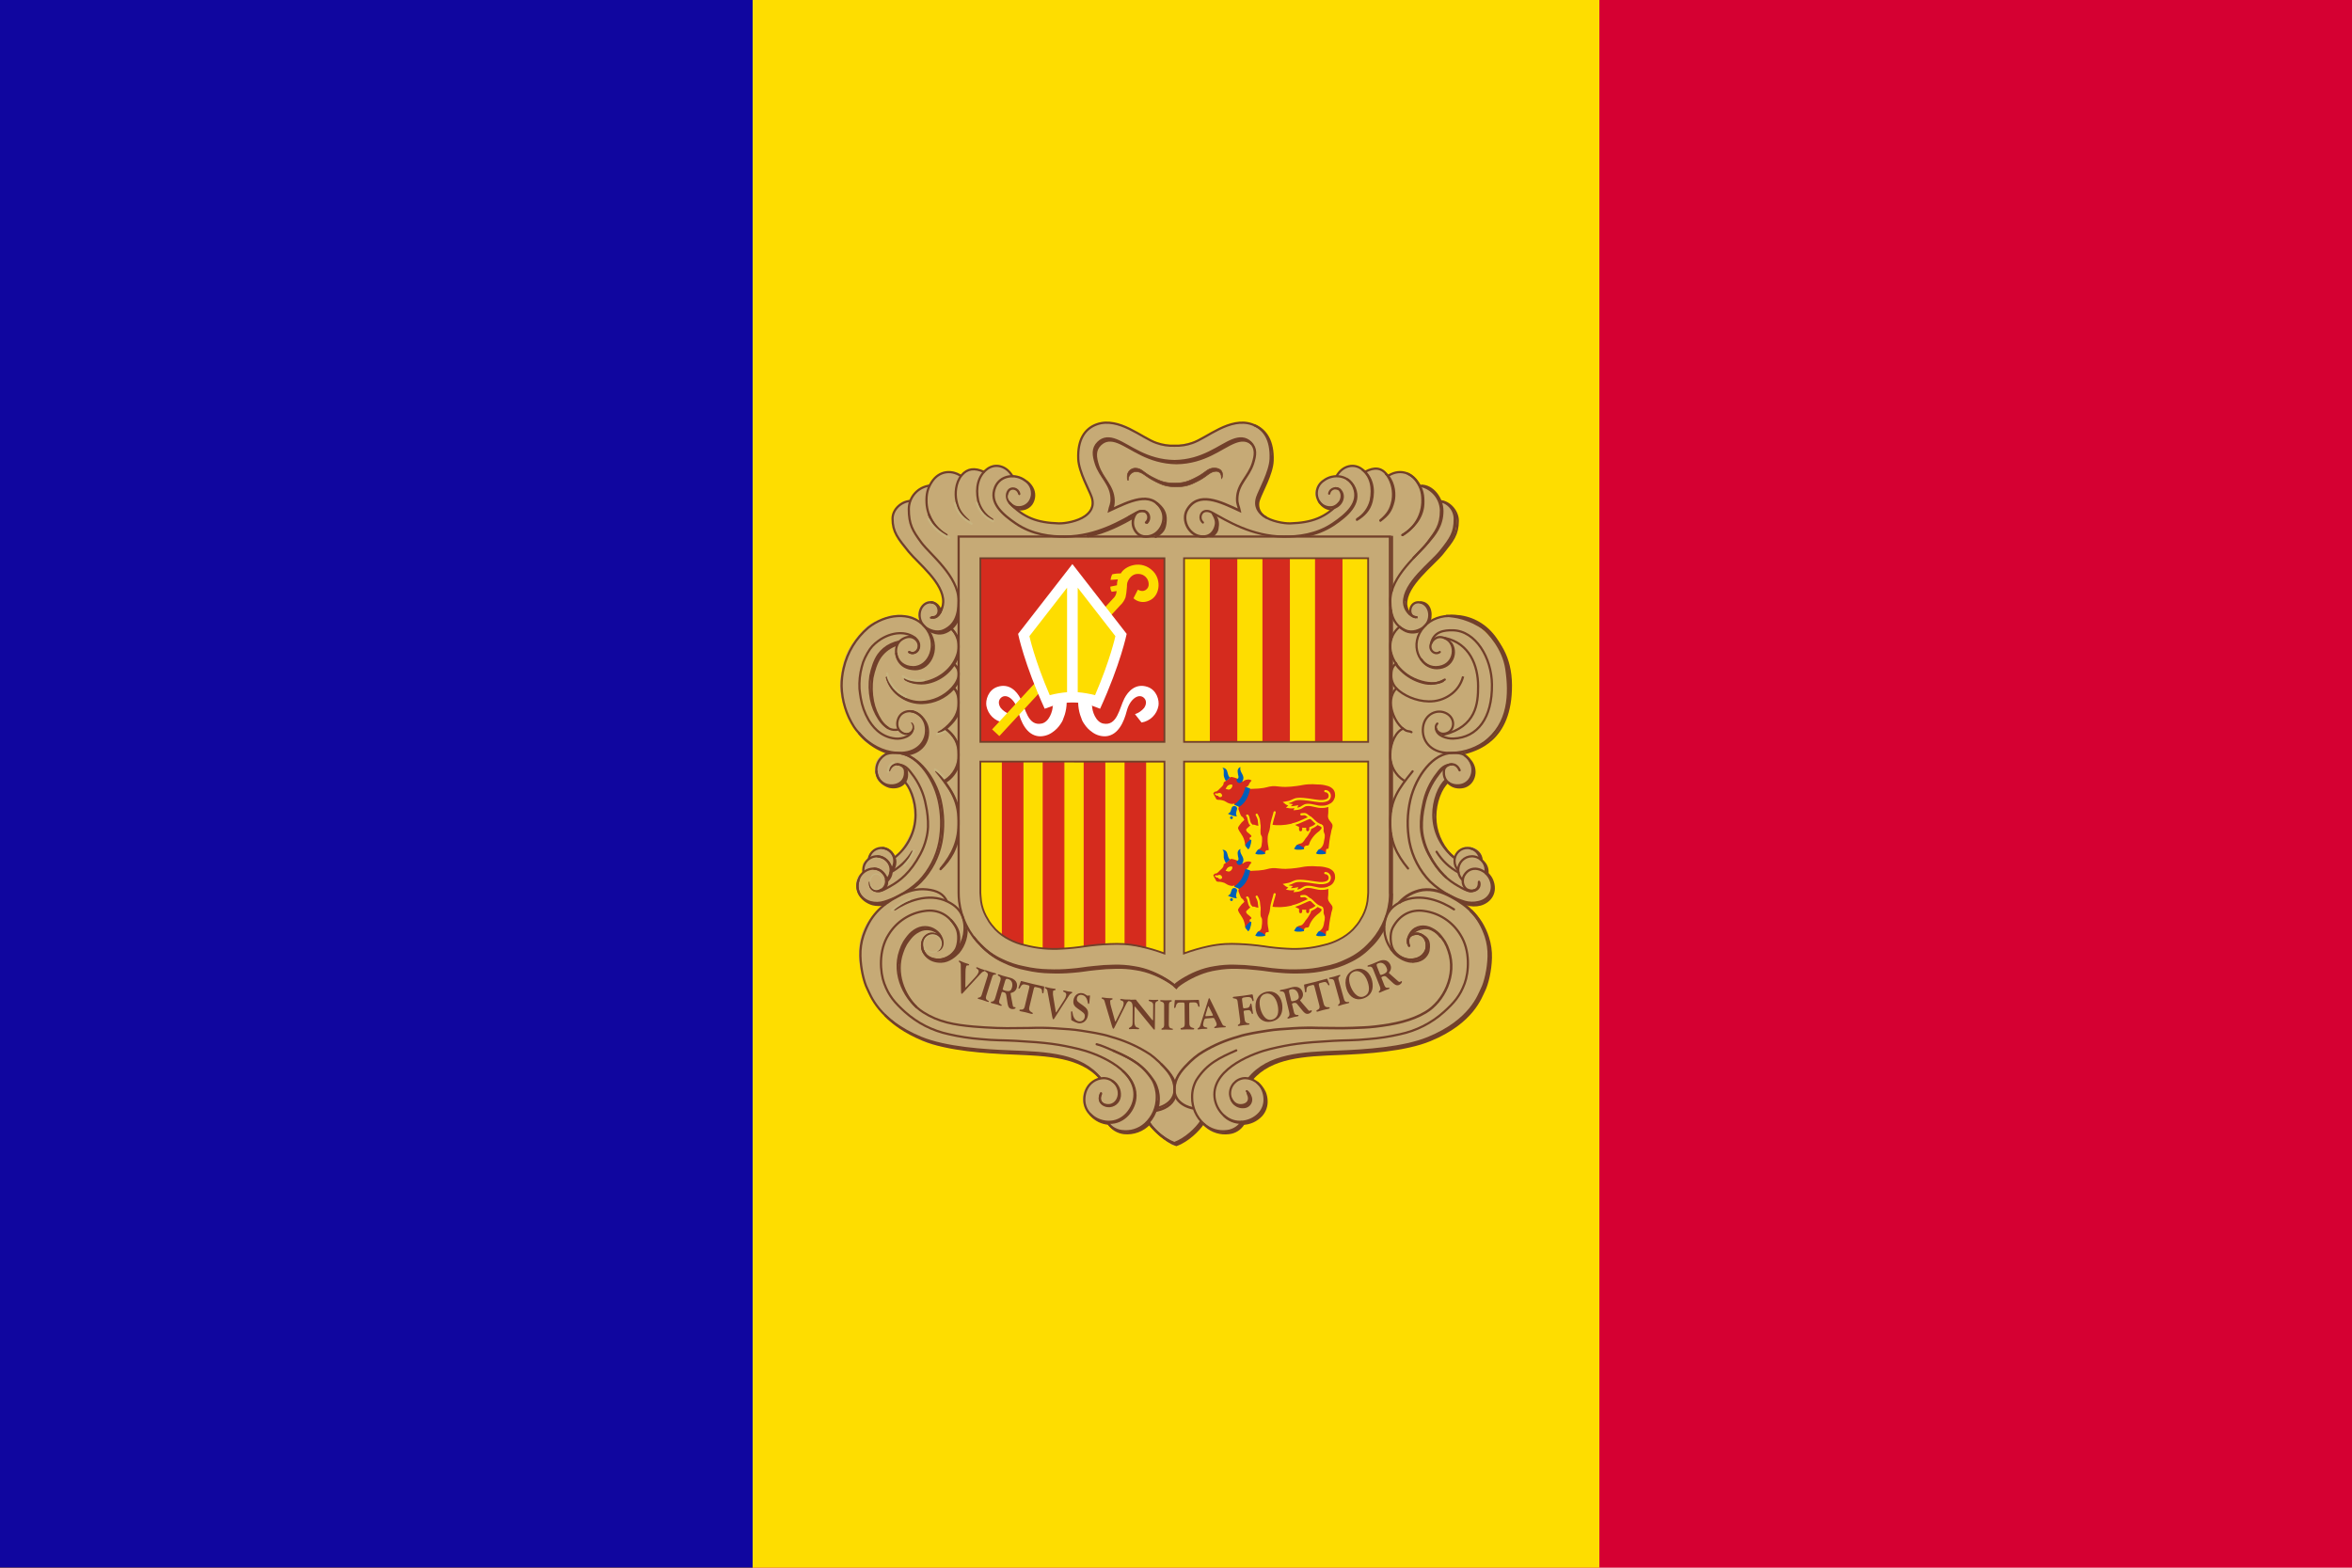 <?xml version="1.0" encoding="UTF-8"?>
<!-- Generator: Adobe Illustrator 24.2.1, SVG Export Plug-In . SVG Version: 6.00 Build 0)  -->
<svg width="1050" height="700" version="1.1" viewBox="0 0 1050 700" xml:space="preserve" xmlns="http://www.w3.org/2000/svg"><g stroke-width="1.025">
<path d="m0 0h1050v700h-1050z" fill="#d50032"/>
<path d="m0 0h714v700h-714z" fill="#fedd00"/>
<path d="m0 0h336v700h-336z" fill="#10069f"/>
</g><path d="m494.37 188.48c12.051 0 16.979 10.338 29.029 10.338 7.44 0 11.777-2.43 18.261-6.087 4.524-2.562 7.41-3.927 12.605-3.927 5.319 0 8.58 1.608 11.301 6.167 1.537 2.58 2.814 7.628 2.138 10.525-0.944 4.46-2.373 8.804-4.262 12.953-1.043 2.438-2.028 3.898-2.028 6.566 0 6.396 8.704 8.594 14.622 8.685 1.29 0.02 12.139 0.198 18.815-6.56-3.622-0.16-7.675-2.965-7.675-6.588 0-4.099 2.88-6.873 6.785-8.057 0.742-0.212 2.006 0.443 2.677 0.09 0.954-0.495 0.508-1.568 1.356-2.24 1.944-1.555 3.207-2.525 5.699-2.525 1.394-0.098 2.775 0.316 3.885 1.165 0.69 0.495 0.943 1.107 1.79 1.107 1.786 0 2.67-1.13 4.454-1.13 1.256-0.052 2.503 0.241 3.604 0.848 1.06 0.548 1.037 2.349 2.238 2.349 0.601 0 3.779-1.296 5.44-1.296 3.446 0 5.285 1.248 7.512 3.863 0.6 0.707 0.985 2.137 1.596 2.137 2.176 0.174 4.231 1.075 5.832 2.559 0.649 0.601 1.214 1.287 1.68 2.038 0.406 0.654 1.03 2.25 1.748 2.526 0.927 0.193 1.822 0.52 2.655 0.971 2.638 1.647 4.28 4.502 4.377 7.611-0.131 1.127-0.383 2.237-0.75 3.31-2.942 10.284-9.94 13.548-17.009 22.382-3.004 3.763-5.375 6.767-5.375 11.59 0 1.167 1.436 3.303 2.073 4.275-0.389-2.267 0.647-5.051 3.043-5.18 3.234-0.101 5.983 2.344 6.259 5.568 0.027 0.976-0.15 1.946-0.519 2.85 1.882-1.189 4.006-1.942 6.217-2.202 0.988-0.12 1.984-0.163 2.979-0.13 5.245 0.13 11.034 3.08 14.547 6.064 10.749 9.13 12.049 22.492 11.462 26.203-1.305 8.246-0.484 23.168-21.56 29.117 3.897 1.641 6.55 4.573 6.55 8.178 0.096 3.922-3.005 7.181-6.927 7.28-2.016 0.123-3.983-0.653-5.372-2.12-4.382 4.381-5.23 8.852-5.23 15.054-0.033 3.227 0.745 6.41 2.261 9.258 1.644 3.552 2.827 5.637 5.796 8.2 1.573-2.369 3.234-4.1 6.078-4.1 2.757 0 5.09 0.883 6.22 3.392 0.336 0.76 0.035 1.379 0.424 2.12 0.495 0.955 1.326 1.167 1.838 2.121 0.795 1.467 0.018 2.721 0.707 4.24 0.441 0.99 1.413 1.132 1.837 2.121 0.617 1.325 0.908 2.779 0.849 4.24 0 4.701-4.277 8.058-8.977 8.058-1.413 0-2.19-0.565-3.604-0.424 2.686 2.686 4.735 3.852 6.785 7.068 2.968 4.647 3.71 7.951 4.382 13.429 0.11 0.891 0.157 1.788 0.142 2.686 0 7.032-1.096 11.238-4.241 17.528-3.004 6.025-5.566 9.365-11.026 13.287-8.517 6.131-14.72 7.899-25.02 9.895-5.638 1.177-11.355 1.933-17.105 2.262-8.588 0.548-13.482 0.565-22.052 1.13-11.238 0.76-19.03 2.35-27 10.32 3.765 2.756 6.362 5.46 6.362 10.107 0 4.77-2.951 8.18-7.492 9.683-1.06 0.353-1.838 0.035-2.827 0.565-1.184 0.618-1.131 1.979-2.262 2.686-1.758 1.147-3.842 1.693-5.937 1.555-4.205 0-7.068-0.99-10.037-3.959-3.445 2.863-4.612 5.443-8.481 7.634-1.273 0.707-1.927 1.696-3.393 1.696-2.315 0-3.375-1.466-5.23-2.827-2.578-1.807-4.907-3.945-6.927-6.36-3.516 2.102-5.672 3.816-9.754 3.816-2.203 0.124-4.386-0.472-6.22-1.697-1.113-0.689-1.29-1.714-2.403-2.403-1.166-0.724-2.138-0.459-3.392-0.99-4.718-2.031-7.775-5.53-7.775-10.671 0-4.506 2.845-7.369 6.927-9.26-7.828-7.827-15.532-9.187-26.576-9.894-8.535-0.548-13.394-0.565-21.911-1.131-5.787-0.429-11.544-1.184-17.246-2.262-5.072-0.83-8.075-1.095-12.722-3.251-15.991-7.457-26.187-17.687-28.272-35.198-0.136-1.291-0.183-2.59-0.142-3.887 0-9.118 3.587-14.683 10.036-21.133-1.66-0.39-2.774 0.159-4.382-0.424-4.029-1.467-6.926-4.259-6.926-8.553-0.117-1.397 0.178-2.797 0.848-4.028 0.548-0.972 1.59-1.167 1.837-2.262 0.318-1.449-0.106-2.474 0.566-3.817 0.442-0.9 1.272-1.078 1.696-1.979 1.396-2.897 3.146-5.23 6.361-5.23 2.757 0 4.524 1.449 5.937 3.817 2.686-1.237 3.428-3.252 4.948-5.796 2.527-4.223 3.675-7.174 3.675-12.086 0.072-2.96-0.407-5.908-1.413-8.693-0.778-2.333-1.096-3.923-2.827-5.654-1.389 1.467-3.356 2.243-5.372 2.12-4.488-0.12-8.03-3.852-7.916-8.34-0.106-3.143 1.755-6.019 4.665-7.21-2.421-2.084-4.524-2.261-7.21-3.957-4.081-2.58-5.512-5.301-8.198-9.33-1.75-2.633-2.21-4.47-3.11-7.492-1.098-3.087-1.672-6.336-1.697-9.612-0.015-0.851 0.032-1.701 0.141-2.545 1.008-7.668 2.386-12.475 7.21-18.518 2.862-3.587 4.806-5.795 9.047-7.633 3.604-1.555 5.76-2.686 9.683-2.686 1.015-0.024 2.031 0.024 3.04 0.142 1.583 0.086 3.127 0.52 4.523 1.272 0.6 0.336 1.696 1.343 1.696 0.636 0-0.813-0.424-1.237-0.424-2.05 0-3.25 2.332-6.22 5.584-6.22 2.35 0 3.304 2.068 4.453 4.1 0.735-1.032 1.13-2.267 1.13-3.534 0-5.372-2.88-8.11-6.22-12.298-7.28-9.1-16.397-13.358-16.397-25.02 0-3.48 1.678-5.849 4.665-7.633 0.865-0.513 2.03 0 2.877-0.543 0.725-0.46 0.642-1.395 1.101-2.137 0.644-0.968 1.446-1.822 2.373-2.525 1.661-1.449 3.12-1.015 4.957-2.287 0.919-0.636 1.136-1.463 1.843-2.31 2.05-2.474 3.89-3.669 7.123-3.669 1.375-0.101 2.755 0.106 4.04 0.607 0.512 0.195 1.47 0.967 1.594 0.818 0.621-0.747 1.383-1.363 2.243-1.813 1.035-0.622 2.225-0.936 3.432-0.907 1.732 0 2.866 0.971 4.598 0.971 0.636 0 0.783-0.635 1.295-0.971 1.537-1.042 2.422-1.632 4.295-1.632 1.572 0.034 3.09 0.584 4.318 1.567 1.43 0.902 1.637 2.108 3.103 2.957 0.813 0.477 1.502 0.265 2.404 0.565 4.028 1.343 7.068 4.029 7.068 8.27 0.161 2.072-0.68 4.095-2.262 5.442-1.361 1.201-2.65 0.99-4.382 1.555 5.619 4.488 10.508 5.601 17.682 5.601 6.573 0 14.612-2.687 14.612-9.26 0-3.057-1.69-4.7-2.892-7.509-2.156-5-3.325-7.942-3.325-13.384 0-4.311 0.47-6.927 2.979-10.426 2.58-3.604 5.731-4.445 10.167-4.445z" fill="#c6aa76"/>
<g transform="translate(25)"><g fill="none" stroke="#713f2a">
	<path d="m425.59 223.46c0.532 1.843 1.976 3.281 3.82 3.807 2.249 0.508 4.588-0.343 5.986-2.177 1.281-1.84 1.592-4.187 0.833-6.297-0.523-1.405-1.465-2.615-2.698-3.468l-7.938 8.057-2e-3 0.079z" stroke-linejoin="round" stroke-width="1.041"/>
	<path d="m626.61 343.94c-1.866-4.51-6.686-2.488-6.983 0-0.683 5.732 4.34 7.464 7.916 6.53 1.661-0.429 3.071-1.526 3.896-3.03 0.979-1.78 1.199-3.88 0.61-5.824-0.566-1.826-1.739-3.403-3.325-4.471-1.375-0.878-2.874-0.965-5.224-0.965-8.708 0-16.327 10.289-18.886 20.977-1.425 6.178-1.56 12.583-0.396 18.815 1.297 6.621 4.478 12.727 9.16 17.585 2.678 2.559 5.705 4.725 8.99 6.435 2.08 1.089 4.254 1.987 6.496 2.683 2.008 0.564 4.127 0.613 6.159 0.142 5.16-1.12 7.559-5.92 4.96-10.83-2.129-4.02-8.397-6.219-11.352-1.088-0.405 0.739-0.621 1.568-0.628 2.411-0.048 1.385 0.524 2.72 1.561 3.64 2.246 1.428 5.838 1.024 5.672-2.941" stroke-linecap="round" stroke-width="1.037"/>
	<path d="m599.69 403.07c2.691-3.032 6.343-5.045 10.343-5.703 4.654-0.572 8.699 0.783 12.828 3.004 8.06 4.335 12.554 8.995 15.549 17.641 0.945 2.911 1.386 5.962 1.304 9.022-0.14 5.604-1.563 11.73-3.092 14.692-1.334 2.583-4.82 13.994-23.946 21.868-11.161 4.594-28.3 5.653-40.118 6.12-16.256 0.642-31.254 1.244-39.962 11.973" stroke-width="1.276"/>
	</g><g fill="none" stroke="#713f2a" stroke-width="1.121">
		<path d="m603.75 421.45c-0.466-1.71-0.035-3.35 1.322-5.209 1.814-2.486 5.675-3.343 9.174-1.4 1.549 0.779 2.904 1.895 3.965 3.266 0.502 0.665 1.35 1.739 1.788 2.488 0.709 1.229 1.28 2.533 1.703 3.887 3.846 10.928-2.265 22.771-10.255 27.522-6.206 3.69-13.608 5.336-22.469 6.375-3.982 0.468-6.256 0.437-10.263 0.623-3.223 0.149-6.008 0.096-8.63 0.064-2.157-0.027-4.205-0.016-6.297-0.064-3.758-0.14-7.521-0.089-11.274 0.155-4.55 0.331-7.972 0.448-11.818 1.089-2.511 0.418-5.455 0.822-8.542 1.515-0.926 0.207-1.865 0.377-2.809 0.661-0.634 0.192-1.26 0.386-1.881 0.575-5.354 1.484-10.485 3.677-15.257 6.521-1.368 0.789-2.666 1.695-3.877 2.708-0.665 0.627-1.472 1.256-2.124 1.898-2.99 2.941-6.047 6.126-6.762 10.438-0.112 0.831-0.156 1.669-0.132 2.507 0 2.798 2.278 6.608 8.42 7.852m8.638-265.81c1.285 2.324 1.992 3.738 1.244 6.142-0.847 2.723-2.778 4.354-5.52 4.354-6.22 0-9.878-7.364-7.075-12.051 4.976-8.319 14.539-3.647 23.402 0.474-0.428-2.134-1.174-2.828-1.096-5.471 0.193-6.565 5.061-9.542 7.005-15.605 1.157-3.613 1.618-6.75-1.025-9.316-2.308-2.24-4.982-2.205-7.994-1.025-6.018 2.359-13.246 9.138-25.97 9.326-12.724-0.188-20.012-6.967-26.03-9.326-3.012-1.18-5.686-1.214-7.994 1.025-2.643 2.566-2.183 5.703-1.025 9.316 1.944 6.064 6.812 9.04 7.005 15.605 0.077 2.643-0.669 3.337-1.096 5.47 8.863-4.12 18.798-9.211 23.402-0.473 2.565 4.869-0.855 12.05-7.075 12.05-2.742 0-4.667-1.747-5.52-4.353-0.626-2.127-0.16-4.426 1.244-6.142"/>
		<path d="m491.5 224.79c2.403 1.838 4.1 4.1 3.817 7.775-0.307 3.986-1.273 4.947-4.382 7.068m3.745-5.933c0.033 2.245-1.399 4.25-3.534 4.947" stroke-linecap="round"/>
	</g>
	<path d="m432.4 214.49 1.088 0.777 1.166 1.245 0.778 1.555 0.389 1.321 0.078 1.71-0.078 1.167-0.389 1.322-0.778 0.932-0.933 1.011-1.321 0.7-1.71 0.389-1.478 0.233-1.555-0.7-1.399-1.01-0.855-1.245-0.622-1.555v-0.621l7.62-7.231z" fill="#c6aa76"/><g fill="none" stroke="#713f2a">
	<path d="m430.01 220.57c-0.478-2.581-3.496-3.11-4.665-1.586-1.8 2.348-0.485 6.257 3.176 7.401 2.25 0.51 4.59-0.341 5.987-2.177 2.172-3.048 1.461-7.279-1.587-9.451-0.091-0.065-0.185-0.128-0.279-0.189-4.252-3.233-11.118-2.488-13.373 2.954-2.909 7.02 3.42 12.284 9.252 16.25 7.34 4.991 15.705 5.899 22.003 5.83 14.306-0.155 25.19-6.997 32.265-10.884 1.648-0.905 3.345-0.72 4.198 0.311 1.03 1.301 0.859 3.182-0.389 4.276" stroke-linecap="round" stroke-width="1.041"/>
	<path d="m387.6 414.35-3.188 1.166-3.265 2.488-1.4 1.944-1.788 3.11-0.777 2.332-0.622 2.877-0.311 2.177m29.701-15.784-0.233 2.8-0.467 1.943-1.4 3.343-2.176 2.877-2.333 1.865-1.71 0.856-2.41 0.544" stroke-width="1.057"/>
	<path d="m499.6 489.23c-0.58 2.588-3.004 5.548-8.279 6.617l-1.025 0.212" stroke-width="1.197"/>
	<path d="m631.59 406.57c3.482 3.337 6.058 7.503 7.488 12.109 0.945 2.911 1.385 5.962 1.303 9.021-0.14 5.604-1.562 11.73-3.091 14.692-1.334 2.584-4.82 13.994-23.946 21.868-11.161 4.595-28.3 5.654-40.118 6.12-16.022 0.633-30.822 1.227-39.582 11.517" stroke-width="1.356"/>
	<path d="m605.45 416.95c1.188-1.621 5.517-3.673 9.016-1.73 1.497 0.742 2.777 1.86 3.714 3.243" stroke-width=".929"/>
	<path d="m627.51 402.79c0.782 0.3 1.56 0.572 2.244 0.767 1.997 0.635 4.134 0.685 6.158 0.142 4.423-1.327 7.261-5.459 4.96-10.83-0.618-1.317-1.551-2.462-2.717-3.333" stroke-width="1.356"/>
	<path d="m375.44 287.13c-2.969 1.838-5.182 2.273-7.492 4.947-1.824 3.357-3.202 6.937-4.1 10.65m72.032-80.767c0 2.686-1.98 4.382-4.665 4.947" stroke-linecap="round" stroke-width="1.041"/>
	<path d="m620.49 275.03c7.39-0.15 28.859 5.64 29.012 30.876 0.15 24.925-15.383 28.997-21.607 30.656" stroke-width=".997"/>
	<path d="m622.43 275.03c12.743-0.554 25.892 8.826 26.472 32.236 0.452 18.289-12.517 26.584-18.742 28.243" stroke-width="1.037"/>
	<path d="m615.33 363.16 0.196-2.502 0.834-3.974 1.178-3.091 1.324-2.551 1.717-2.06m12.161-5.312-0.195 2.449-0.7 1.672-1.088 1.594-1.244 0.933-1.904 0.7-1.672 0.116-1.244-0.195m-22.363-82.519 0.544-2.643 1.166-2.45 1.517-2.449 2.604-3.343 2.06-2.293 3.343-3.382 2.877-2.916 1.827-2.099 2.41-2.915 2.138-3.227 1.283-2.643 0.7-3.421 0.212-4.242-0.388-1.23m-19.183 200.27 2.527-0.505 1.905-1.011 1.05-1.05 0.738-1.205 0.505-1.943 0.04-1.361m-247.26-18.985 1.866 0.155 2.41-0.194 2.41-0.855m7.814-57.106-0.31 2.177-0.506 0.972-0.739 0.933-1.01 0.777-1.128 0.505-1.477 0.234-1.011 0.078m15.471-24.406-0.544 3.382-0.661 1.477-1.36 1.866-1.828 1.4-1.866 0.932-3.615 0.894m23.904-62.121-0.7 2.021-0.855 1.478-1.166 1.632-1.633 1.477-1.943 0.934-1.633 0.388-1.01-0.078m0.59-9.682 0.04 1.555" stroke-width=".881"/>
	</g><g fill="none" stroke="#713f2a" stroke-width=".987">
		<path d="m397.32 325.09c-0.957 0.868-2.063 1.555-3.265 2.029m235.18 70.041c0.134 0.145 0.581 0.217 0.739 0.31 2.215 1.323 6.577-0.325 5.294-3.746" stroke-linecap="round"/>
		<path d="m621.54 349.38c1.573 2.055 4.538 2.588 6.883 1.976 1.661-0.43 3.07-1.526 3.895-3.03 0.98-1.78 1.2-3.881 0.61-5.825-0.273-0.937-0.723-1.812-1.325-2.58-0.598-0.843-1.316-1.595-2.132-2.23-0.17-0.111-0.339-0.262-0.518-0.383m10.037 53.152c0.388-2.105-0.332-4.261-1.906-5.711-0.401-0.466-0.858-0.88-1.36-1.233m0.746 0.734c-0.073-2.912-2.456-4.995-5.41-5.513m-6.52 4.433c-0.716-0.519-1.398-1.084-2.042-1.69-4.276-4.506-6.686-10.465-6.742-16.677-0.037-6.473 2.566-13.062 5.598-15.627m-88.284 132.26 2.799-2.566 1.944-1.477 3.654-2.255 3.42-1.632 2.41-0.622 4.821-1.089 5.598-0.855m-46.106 30.256c-2.022 3.11-6.842 7.775-11.896 9.64-5.054-1.865-9.874-6.53-11.895-9.64"/>
		<path d="m491.28 494.73c-0.623 2.397-1.812 4.609-3.468 6.451" stroke-linecap="round"/>
		<path d="m491.78 491.47-0.7 3.42m-3.65 6.53-1.477 1.477-2.644 1.477-3.032 0.934m-8.817-277.86c0.515-1.274 0.757-2.641 0.71-4.014-0.193-6.565-5.06-9.542-7.005-15.606-1.157-3.612-1.618-6.75 1.026-9.316 2.307-2.24 4.981-2.205 7.993-1.025 6.018 2.36 13.308 9.138 26.032 9.326-12.724-0.188-20.015-6.967-26.032-9.326-3.012-1.18-5.935-1.525-8.242 0.714-2.644 2.566-1.934 6.015-0.777 9.627 1.944 6.064 6.563 9.041 6.756 15.606 0.014 1.382-0.27 2.752-0.834 4.014m29.093-21.08c12.517-0.661 23.245-9.071 26.706-9.757 3.086-0.612 4.809-0.336 7.072 1.721-2.264-2.057-4.842-1.993-7.77-0.845-6.018 2.359-13.246 9.138-25.97 9.326m124.37 176.39c-6.073-4.553-9.669-11.684-9.718-19.274-0.036-6.474 2.565-13.061 5.597-15.627m-109.3 152.46c-2.021 3.11-6.842 7.775-11.895 9.64-5.054-1.865-9.874-6.53-11.895-9.64"/>
		<path d="m479.17 230.74c1.302-0.72 2.51-1.406 3.624-2.018 1.649-0.906 3.63-0.716 4.483 0.316 1.081 1.308 0.983 3.225-0.226 4.416" stroke-linecap="round"/>
		<path d="m460.48 239.49c8.588-1.792 15.585-5.638 20.875-8.597m50.425 256.54c0.499 0.401 0.898 0.912 1.166 1.493 0.219 0.423 0.394 0.867 0.521 1.326 0.407 1.806-0.727 3.601-2.533 4.008-0.181 0.041-0.365 0.067-0.55 0.077-2.33 0.284-4.566-1.009-5.482-3.17m-64.862-252.11c8.588-1.792 15.585-5.638 20.875-8.597m152.46 167.04c-1.633 0.63-2.526 0.544-4.557-0.358-0.834-0.37-1.788-0.943-2.907-1.578-3.98-2.261-8.708-5.824-13.139-14.143-1.185-2.207-2.083-4.557-2.672-6.992-0.437-1.706-0.698-3.453-0.78-5.212-0.076-3.267 0.248-6.531 0.964-9.72 0.917-5.173 3.108-10.036 6.376-14.15 1.795-2.463 3.343-3.966 6.686-4.043m-224.52-61.414c2.69 2.176 4.213 5.481 4.12 8.94 0 4.842-4.05 12.75-14.001 15.55-3.316 0.936-6.868 0.511-9.87-1.18"/>
		<path d="m400.46 296.28c1.719 1.085 2.681 3.046 2.488 5.07 0 1.664-1.076 3.822-2.907 5.866-3.535 3.859-8.485 6.118-13.716 6.26-3.35 0.098-6.646-0.858-9.422-2.735-2.98-1.947-5.118-4.945-5.987-8.397"/>
		<path d="m400.3 306.71c2.026 1.862 2.648 4.193 2.648 7.129 0 4.29-1.742 7.6-5.75 11.107-0.939 0.82-1.955 1.55-3.032 2.178m202.23-34.494v5.519m-0.44-6.879v7.774m0.44-24.604v10.185m-0.44-12.435v13.918m-2.97 128.06c-1.595 3.341-3.812 6.349-6.53 8.863-2.619 2.661-5.702 4.822-9.097 6.375-3.243 1.619-6.698 2.77-10.263 3.421-3.522 0.809-7.117 1.252-10.73 1.322-3.305 0.137-6.615 0.052-9.909-0.255-4.127-0.285-6.417-0.86-10.538-1.222-2.902-0.342-5.821-0.531-8.743-0.566-3.008-0.088-6.018 0.128-8.983 0.643-2.777 0.419-5.493 1.176-8.086 2.255-4.198 1.7-8.941 4.665-9.952 5.987-1.01-1.322-5.754-4.286-9.952-5.987-2.593-1.079-5.308-1.836-8.085-2.255-2.965-0.516-5.975-0.731-8.984-0.643-2.922 0.034-5.841 0.223-8.743 0.566-4.121 0.362-6.41 0.937-10.538 1.222-3.294 0.306-6.605 0.391-9.91 0.255-3.612-0.068-7.207-0.511-10.728-1.322-3.564-0.653-7.019-1.805-10.263-3.42-3.396-1.552-6.479-3.713-9.097-6.376-0.319-0.314-0.635-0.632-0.948-0.953m65.889 83.39 2.799-0.35m47.301-3.68 2.825-0.269 2.69-1.076 1.884-1.144 2.556-3.027 0.538-1.144 0.404-2.623 0.134-1.21m73.299-213.59c1.213-4.128-0.268-8.483-4.266-8.366m-206.17 72.756c-0.902 3.045-2.906 5.644-5.62 7.293m5.69-72.993c-0.907 2.82-2.997 5.105-5.724 6.26-2.886 1.304-6.227 0.086-8.014-1.292"/>
		<path d="m380.95 291.2c2.392 1.253 4.82-0.584 4.322-3.696-0.432-1.874-2.018-3.259-3.933-3.433" stroke-linecap="round"/>
		<path d="m390.87 422.86c0.516 0.485 0.626 1.115 1.322 1.244 1.05 0.194 1.866 0.583 2.915-0.816 1.294-1.725 0.599-4.409-0.747-6.098-2.38-2.448-6.086-3.042-9.112-1.461-1.549 0.779-2.904 1.894-3.965 3.265-0.502 0.665-1.35 1.739-1.788 2.488-0.709 1.229-1.28 2.533-1.704 3.887-3.2 9.098 0.6 18.664 6.489 24.493"/>
		<path d="m531.59 487.23c0.372 0.384 0.71 0.801 1.01 1.244 0.192 0.425 0.336 0.87 0.428 1.327 0.407 1.806-0.728 3.6-2.534 4.007-0.181 0.041-0.364 0.066-0.549 0.077-2.273 0.288-4.449-1.016-5.267-3.156" stroke-linecap="round"/>
		<path d="m608.5 216.81c5.473 0.849 9.575 5.458 9.784 10.992 0 6.92-2.331 9.496-5.974 14.446-3.899 5.297-16.638 15.005-16.638 26.045 0 6.686 1.866 10.962 6.686 13.139 3.108 1.404 6.742-0.116 8.397-1.61 4.042-3.655 2.426-10.063-1.788-10.829-5.132-0.933-6.096 7.145-1.089 6.609m27.852 107.91c-0.464-3.125-3.374-5.282-6.499-4.818-2.86 0.425-4.954 2.917-4.878 5.808-5e-3 1.518 0.573 2.981 1.615 4.085"/>
		<path d="m599.79 279.88c-2.69 2.176-4.213 5.481-4.12 8.94 0 4.842 4.05 12.75 14.001 15.55 3.814 1.072 7.458 0.971 9.74-0.417m-243.8-16.153c-3.035 0.932-5.685 2.826-7.55 5.395-1.856 2.63-2.938 6.286-3.608 9.485-0.503 3.459-0.418 6.979 0.252 10.41 0.616 3.142 1.84 6.133 3.602 8.806 0.473 0.697 1.016 1.345 1.62 1.932 0.561 0.495 1.154 0.954 1.774 1.373m100.02 143.82c7.576 3.359 13.13 5.875 17.839 13.31 1.267 2.337 1.909 4.962 1.866 7.62 0.04 4.526-1.856 8.854-5.21 11.894-2.834 2.543-6.645 3.709-10.417 3.188-3.007-0.295-5.831-2.488-6.298-4.043m-72.62-175.79c4.276 3.343 6.064 6.586 6.064 11.74 0.193 4.727-2.187 9.189-6.22 11.662"/>
		<path d="m392.99 344.41c6.375 7.93 9.758 12.637 9.952 22.08 0.181 8.863-2.644 14.927-7.93 21.303" stroke-linecap="round"/>
		<path d="m515.23 239.57c1.207-0.841 2.088-2.072 2.497-3.485 0.753-2.325 0.77-4.308-0.474-6.096 1.534 2.009 1.675 3.705 1.243 6.142-0.274 1.552-1.264 2.369-2.497 3.485m80.401 134.62v25.241h0.067c-5e-3 1.298-0.075 2.596-0.212 3.887-0.133 0.983-0.272 1.87-0.429 2.703"/>
		<path d="m595.96 371.81v27.223h0.067c-4e-3 1.298-0.075 2.596-0.212 3.887-0.211 1.563-0.437 2.887-0.729 4.125m0.874-67.105v22.702m0.44-20.912v18.463m0-41.943v13.841m-0.44-15.471v17.064m0.44-29.584v5.37m-0.44-6.46v7.776m-2.88 101.86c-0.165 0.35-0.342 0.71-0.53 1.084-1.595 3.341-3.812 6.349-6.53 8.863-2.619 2.661-5.702 4.822-9.097 6.376-3.243 1.618-6.698 2.77-10.263 3.42-3.521 0.81-7.117 1.253-10.73 1.322-3.305 0.135-6.615 0.05-9.908-0.255-4.128-0.285-6.417-0.86-10.538-1.222-2.902-0.342-5.821-0.531-8.743-0.566-3.009-0.088-6.019 0.128-8.984 0.644-2.777 0.418-5.493 1.175-8.086 2.254-4.197 1.7-8.94 4.665-9.951 5.987-1.011-1.322-5.754-4.286-9.952-5.987-2.593-1.079-5.309-1.836-8.086-2.254-2.965-0.517-5.975-0.732-8.983-0.644-2.922 0.034-5.841 0.223-8.743 0.566-4.122 0.362-6.41 0.937-10.538 1.222-3.294 0.306-6.605 0.391-9.91 0.255-3.612-0.068-7.208-0.511-10.729-1.321-3.564-0.654-7.019-1.806-10.263-3.421-3.396-1.552-6.479-3.713-9.096-6.376-1.407-1.339-2.698-2.796-3.858-4.355m-3.142-4.982c0.538 4.326-0.737 8.682-3.523 12.034-1.321 1.4-4.2 4.074-7.775 4.12-5.908 0.078-7.672-3.986-8.03-4.975"/>
		<path d="m399.4 410.7c1.162 1.166 2.138 2.503 2.893 3.965 1.477 2.799 1.022 7.48-0.148 9.64-0.142 0.26-0.301 0.51-0.475 0.749m-31.63 28.146c3.514 3.687 8.828 7.692 16.99 11.052 11.161 4.595 28.3 5.654 40.118 6.12 15.715 0.62 30.193 1.266 39.01 10.998m27.132-6.36c2.598 2.556 5.247 5.295 6.366 8.798m-11.476 17.892c-2.957 3.137-7.217 4.699-11.501 4.217-2.695-0.341-5.122-1.803-6.685-4.025m-8.364-4.542c0.145 0.198 0.297 0.39 0.457 0.577 2.066 2.257 4.924 3.631 7.978 3.833m41.985-0.12c-2.022 3.11-6.842 7.774-11.895 9.64-5.054-1.866-9.874-6.53-11.896-9.64l-0.472-0.727m24.343 0.707c0.362 0.394 0.748 0.764 1.156 1.109 2.835 2.542 6.646 3.708 10.418 3.187 2.632-0.289 4.981-1.783 6.36-4.043 0.303-0.329 0.539-0.715 0.692-1.136"/>
		<path d="m529.75 500.99-1.16 1.867-1.766 1.463-2.674 1.11-2.421 0.1"/>
		<path d="m536.03 483.22c1.551 1.196 2.786 2.752 3.599 4.534 0.478 1.177 0.745 2.429 0.787 3.698 0.125 2.364-0.671 4.685-2.222 6.474-2.161 2.39-5.209 3.788-8.43 3.866-0.246 0.01-0.491 0.011-0.734 0m0.29-0.442c-3.056 0.087-6.003-1.142-8.092-3.375m99.492-106.05c-3.057-2.908-5.596-6.316-7.507-10.077-1.185-2.207-2.083-4.557-2.672-6.992-0.437-1.706-0.698-3.452-0.78-5.211-0.076-3.268 0.248-6.533 0.964-9.722 0.956-5.161 3.144-10.015 6.376-14.15 0.916-1.308 2.01-2.482 3.25-3.488m-2.151-118.46c3.965 0.31 7.639 4.58 7.59 8.764-0.07 6.078-2.108 8.59-6.89 14.545-4.12 5.131-16.482 14.15-16.171 22.78 0.172 1.605 0.797 3.127 1.802 4.39m-4.941 5.411c0.931 0.905 2.018 1.635 3.207 2.156 2.174 0.849 4.612 0.687 6.654-0.443m-33.081-67.533c1.503 0.999 2.688 2.409 3.415 4.061 2.908 7.02-3.42 12.284-9.252 16.25-3.913 2.604-8.332 4.352-12.968 5.128"/>
		<path d="m569.69 227.43c-1.903-0.026-3.7-0.88-4.92-2.34-0.461-0.445-0.835-0.971-1.106-1.552m-23.214 7.662c-0.771-0.375-1.47-0.884-2.063-1.504-1.731-1.839-2.218-4.524-1.242-6.853 0.987-2.963 5.746-11.274 5.98-17.027 0.356-8.79-3.025-13.977-8.313-16"/>
		<path d="m542.68 203.85-0.206 3.305-0.895 3.374-1.722 4.613-1.308 2.96-1.377 2.961-0.688 2.066-0.276 1.515 0.207 1.446m59.395 197.31c0.235 0.485 0.55 0.927 0.933 1.306 1.01 1.687 4.94 4.655 8.514 4.701 5.91 0.078 7.312-4.057 7.464-4.975 0.746-4.509-0.796-5.743-3.11-7.013-0.934-0.434-1.975-0.585-2.994-0.433" stroke-linecap="round"/>
		<path d="m370.23 403.67c-1.88 0.535-3.871 0.546-5.757 0.033-4.423-1.326-8.007-5.564-6.18-10.829m20.917-49.724c0.395 0.47 0.624 1.057 0.653 1.67 0.683 5.732-4.34 7.402-7.916 6.469-1.933-0.609-3.597-1.866-4.71-3.56-0.625-1.097-0.956-2.337-0.963-3.6m34.466-36.979c0.843 0.762 1.503 1.704 1.931 2.757m-1.771-13.307c0.758 0.53 1.383 1.229 1.825 2.042"/>
		<path d="m402.91 303.94c-0.595 1.367-1.416 2.624-2.43 3.718-3.535 3.858-8.485 6.117-13.716 6.26-3.35 0.098-6.646-0.859-9.422-2.736-3.141-2.005-5.416-5.115-6.377-8.715" stroke-linecap="round"/>
		<path d="m399.11 280.13c1.689 1.398 2.967 3.228 3.698 5.295"/>
		<path d="m402.86 292.56c-2.018 6.172-7.137 10.825-13.473 12.248-3.804 0.964-8.702-0.241-10.374-1.664" stroke-linecap="round"/>
		<path d="m375.06 291.49c0.417 4.12 3.174 7.209 8.401 7.308 7.35 0.138 11.818-10.574 5.287-18.094"/>
		<path d="m358.52 327.39c1.084 1.331 2.3 2.55 3.63 3.636 2.707 2.331 5.863 4.085 9.272 5.153m8.248 0.771c6.569-0.789 10.272-5.684 9.538-11.41-0.56-4.363-4.563-7.718-7.285-7.912" stroke-linecap="round"/>
		<path d="m390.39 268.92c2.465 8e-3 4.457 2.013 4.449 4.478-2.1e-4 0.062-2e-3 0.125-5e-3 0.187"/>
		<path d="m389.72 229.81c1.496 3.846 4.272 7.06 7.86 9.099m225.28 48.381c2.686 3.679 0.927 10.932-6.379 11.07-2.841-1e-3 -5.474-1.49-6.939-3.924" stroke-linecap="round"/>
		<path d="m596.4 239.25v24.686"/>
		<path d="m380.87 291.14c2.255 1.632 5.15-1.124 4.03-4.05-0.757-1.975-3.563-4.106-7.45-1.463-4.294 2.92-3.11 12.13 5.13 12.284 7.35 0.139 11.819-10.574 5.287-18.093-6.282-7.234-17.727-5.542-25.19 0.396-5.558 4.692-9.434 11.07-11.04 18.164-0.611 2.599-0.918 5.26-0.912 7.93 0.146 6.486 2.07 12.808 5.562 18.276 0.601 0.913 1.282 1.77 2.037 2.56 0.929 1.063 1.915 2.075 2.954 3.032 4.223 3.515 9.665 6.27 16.327 5.987 7.308-0.311 11.507-5.442 10.729-11.507-0.754-5.88-6.69-8.805-10.574-6.064-2.644 1.866-3.584 7.644 1.088 9.018 2.644 0.778 4.976-2.565 3.11-4.509m202.44-112.42c4.218-2.29 7.47-1.867 9.874 1.47 2.229 3.308 3.092 7.35 2.41 11.28-0.855 4.199-2.068 5.942-5.407 8.988" stroke-linecap="round"/>
		<path d="m594.58 212.55c4.82-3.187 10.041-1.834 12.906 2.41 2.1 3.11 2.636 5.712 2.488 9.563-0.318 6.01-3.692 11.438-8.941 14.383" stroke-linecap="round"/>
		<path d="m617.28 223.67c4.106 0.461 7.196 3.955 7.153 8.086 0 5.986-1.671 8.583-6.454 14.539-4.12 5.131-16.482 14.15-16.17 22.78 0.117 3.263 2.868 6.338 5.241 6.51"/>
		<path d="m617.75 291.14c-2.255 1.632-5.131-1.004-3.887-3.803 0.859-1.932 3.42-4.353 7.308-1.71 4.293 2.92 3.11 12.13-5.131 12.284-7.35 0.139-12.317-10.297-5.287-18.093 6.416-7.116 18.315-5.723 25.778 0.214 3.176 2.527 9.566 9.466 10.936 18.573 1.658 11.02 1.445 24.575-9.937 32.922-4.852 3.306-10.652 4.935-16.516 4.637-7.308-0.32-11.506-5.443-10.729-11.507 0.754-5.88 6.416-8.368 10.574-6.065 4.32 2.393 3.565 8.466-1.088 9.019-2.736 0.325-4.976-2.566-3.11-4.51" stroke-linecap="round"/>
		<path d="m613.86 287.34c1.212-5.454 5.885-5.962 9.658-5.907 10.296 0.151 17.416 12.364 17.535 24.178 0.15 14.923-6.334 23.711-17.241 24.178-2.823 0.121-7.684-1.221-7.768-4.665"/>
		<path d="m620.2 284.9c10.858 2.413 14.67 12.196 14.67 21.532 0 7.616-0.754 18.022-15.575 21.682" stroke-linecap="square"/>
		<path d="m638.11 389.58c0.621-3.313-1.562-6.502-4.875-7.123-3.313-0.621-6.502 1.562-7.123 4.875-0.417 2.227 0.433 4.501 2.209 5.908"/><g stroke-linecap="round">
		<path d="m616.33 380.33c2.376 3.884 5.736 7.071 9.74 9.238m-1.96 16.482c-5.12-3.359-14.838-7.761-23.624-3.428-3.259 1.608-5.442 3.597-6.675 6.84-1.743 5.128-0.687 10.794 2.788 14.949 1.321 1.4 4.2 4.074 7.774 4.12 5.91 0.079 7.314-4.056 7.464-4.975 0.7-4.276-1.788-5.987-3.11-6.453-1.014-0.358-4.312-0.266-5.012 2.065-0.301 1.053-0.176 2.182 0.348 3.144"/>
		<path d="m531.99 488.16c1.633 3.343-0.224 5.024-2.488 5.287-3.343 0.388-5.131-2.255-5.364-4.665-0.287-3.781 2.545-7.079 6.327-7.366 0.172-0.013 0.343-0.02 0.515-0.02 3.447 0.12 6.495 2.27 7.764 5.477 0.478 1.176 0.745 2.428 0.788 3.697 0.125 2.364-0.672 4.685-2.223 6.474-2.16 2.39-5.208 3.788-8.429 3.866-6.6 0.265-11.74-5.908-11.74-12.206 0-12.05 17.872-18.623 24.957-20.314 8.708-2.077 14.006-2.855 27.99-3.632 5.597-0.311 9.697-0.153 15.86-0.792 4.739-0.365 9.443-1.088 14.072-2.162 7.289-1.546 14.044-4.978 19.592-9.952 4.55-4.131 7.153-7.075 9.26-12.75 1.817-4.898 2.653-14.596-1.951-21.77-3.517-5.784-9.461-9.668-16.171-10.565-5.83-0.843-10.942 1.672-13.995 7.456-1.477 2.8-1.022 7.48 0.148 9.64 1.559 2.701 4.359 4.451 7.471 4.666 5.909 0.078 7.313-4.057 7.464-4.976 0.7-4.276-1.788-5.987-3.11-6.453-1.014-0.358-4.312-0.266-5.012 2.065-0.301 1.053-0.176 2.182 0.347 3.144"/>
		<path d="m526.9 469.02c-7.576 3.359-13.13 5.875-17.839 13.31-1.267 2.337-1.909 4.962-1.866 7.62-0.04 4.526 1.856 8.854 5.21 11.894 2.834 2.543 6.645 3.709 10.417 3.188 3.007-0.295 5.832-2.488 6.298-4.043"/>
		</g><path d="m601.73 325.2c-3.545 1.183-6.064 6.586-6.064 11.74-0.193 4.727 2.187 9.189 6.22 11.662"/>
		<path d="m605.62 344.41c-6.375 7.93-9.758 12.637-9.952 22.08-0.182 8.863 2.644 14.927 7.93 21.303" stroke-linecap="round"/>
		<path d="m571.64 212.58 0.547-0.81c2.644-3.887 7.312-4.911 10.73-2.332 4.12 3.11 5.16 8.402 4.042 13.994-0.865 3.581-3.148 6.657-6.325 8.521"/>
		<path d="m414.22 210.68c-4.043-1.866-7.371-1.507-9.874 1.47-2.877 3.421-2.986 8.453-2.41 11.28 0.855 4.199 2.068 5.942 5.407 8.988" stroke-linecap="round"/>
		<path d="m404.03 212.55c-4.82-3.187-10.041-1.834-12.906 2.41-2.1 3.11-2.636 5.712-2.488 9.563 0.318 6.01 3.692 11.438 8.941 14.383"/>
		<path d="m390.12 216.81c-5.307 0.626-9.328 5.089-9.4 10.433 0 6.92 1.703 9.718 5.59 15.005 3.897 5.299 16.638 15.005 16.638 26.045 0 6.686-1.866 10.962-6.686 13.139-3.108 1.404-6.742-0.116-8.397-1.61-4.043-3.655-2.426-10.063 1.788-10.829 5.131-0.933 6.096 7.145 1.089 6.609"/>
		<path d="m381.33 223.67c-3.965 0.31-7.867 3.723-7.867 7.908 0 5.986 2.385 8.761 7.167 14.716 4.121 5.131 15.762 13.972 15.451 22.602-0.117 3.263-2.31 7.253-4.488 6.786"/>
		<path d="m372 343.94c1.866-4.51 6.686-2.488 6.983 0 0.683 5.732-4.34 7.464-7.916 6.53-1.661-0.429-3.071-1.526-3.896-3.03-0.979-1.78-1.199-3.88-0.61-5.824 0.274-0.937 0.724-1.813 1.326-2.581 0.548-0.744 1.225-1.384 1.999-1.89 1.375-0.878 2.874-0.965 5.224-0.965 8.708 0 16.327 10.289 18.886 20.977 1.426 6.178 1.561 12.583 0.396 18.815-1.297 6.621-4.478 12.727-9.16 17.585-2.678 2.559-5.704 4.725-8.99 6.435-2.08 1.089-4.254 1.987-6.496 2.683-1.997 0.635-4.134 0.685-6.158 0.142-4.423-1.327-7.262-5.46-4.96-10.83 1.792-4.18 8.397-6.219 11.351-1.088 0.405 0.739 0.621 1.568 0.628 2.411 0.049 1.385-0.524 2.72-1.561 3.64-2.246 1.428-5.838 1.024-5.671-2.941" stroke-linecap="round"/>
		<path d="m365.24 397.49c1.633 0.63 2.526 0.544 4.557-0.358 0.834-0.37 1.789-0.943 2.907-1.578 3.98-2.261 8.708-5.824 13.139-14.143 1.185-2.207 2.083-4.557 2.672-6.992 0.437-1.706 0.698-3.453 0.78-5.212 0.076-3.267-0.247-6.532-0.964-9.72-0.916-5.173-3.108-10.037-6.376-14.15-1.795-2.463-3.343-3.966-6.686-4.043m-14.759 48.286c-0.621-3.313 1.562-6.502 4.875-7.123 3.313-0.621 6.502 1.562 7.123 4.875 0.417 2.227-0.433 4.501-2.209 5.908"/>
		<path d="m362.88 383.51c0.464-3.125 3.374-5.282 6.499-4.818 2.86 0.425 4.954 2.917 4.878 5.808 5e-3 1.518-0.573 2.981-1.615 4.085"/>
		<path d="m374.02 383.2c6.073-4.553 9.669-11.684 9.718-19.274 0.036-6.474-2.565-13.061-5.597-15.627"/>
		<path d="m382.29 380.33c-2.376 3.884-5.736 7.071-9.74 9.238" stroke-linecap="round"/>
		<path d="m397.81 402.63c-1.449-3.409-4.329-4.985-9.019-5.486-4.662-0.497-8.698 0.784-12.828 3.005-8.06 4.335-12.554 8.995-15.55 17.641-0.945 2.911-1.385 5.962-1.303 9.021 0.14 5.604 1.563 11.73 3.091 14.692 1.334 2.584 4.82 13.994 23.946 21.868 11.161 4.595 28.3 5.654 40.118 6.12 16.256 0.642 31.255 1.245 39.962 11.973"/>
		<path d="m374.5 406.05c5.12-3.359 14.838-7.761 23.624-3.428 3.259 1.608 5.442 3.597 6.675 6.84 1.743 5.128 0.686 10.794-2.788 14.949-1.321 1.4-4.2 4.074-7.775 4.12-5.908 0.079-7.313-4.056-7.463-4.975-0.7-4.276 1.788-5.987 3.11-6.453 1.014-0.358 4.312-0.266 5.011 2.065 0.301 1.053 0.177 2.182-0.347 3.144" stroke-linecap="round"/>
		<path d="m394.86 421.45c0.544-1.847 0.038-3.844-1.321-5.209-2.449-2.371-6.13-2.933-9.175-1.4-1.549 0.779-2.904 1.895-3.965 3.266-0.502 0.665-1.35 1.739-1.788 2.488-0.709 1.229-1.28 2.533-1.704 3.887-3.845 10.928 2.413 22.532 10.256 27.522 6.842 4.354 13.84 5.598 22.47 6.375 3.993 0.36 6.256 0.437 10.263 0.623 3.223 0.149 6.008 0.096 8.63 0.064 2.157-0.027 4.204-0.016 6.296-0.064 3.758-0.14 7.521-0.089 11.274 0.155 4.55 0.331 7.973 0.448 11.818 1.089 2.512 0.418 5.456 0.822 8.543 1.515 0.926 0.207 1.865 0.377 2.808 0.661 0.635 0.192 1.26 0.386 1.882 0.575 5.354 1.484 10.485 3.677 15.257 6.521 1.38 0.771 2.679 1.678 3.877 2.708 0.796 0.795 1.472 1.256 2.123 1.898 2.99 2.941 6.048 6.126 6.763 10.438 0.112 0.831 0.156 1.669 0.132 2.507 0 2.798-2.278 6.608-8.42 7.852"/>
		<path d="m466.62 488.16c-1.633 3.343 0.224 5.024 2.488 5.287 3.343 0.388 5.131-2.255 5.364-4.665 0.287-3.781-2.545-7.079-6.327-7.366-0.171-0.013-0.343-0.02-0.515-0.02-3.447 0.12-6.495 2.27-7.764 5.477-0.478 1.176-0.745 2.428-0.788 3.697-0.125 2.364 0.672 4.685 2.223 6.474 2.16 2.39 5.208 3.788 8.429 3.866 6.6 0.265 11.74-5.908 11.74-12.206 0-12.05-17.873-18.623-24.957-20.314-8.708-2.077-14.006-2.855-27.99-3.632-5.597-0.311-9.697-0.153-15.86-0.792-4.739-0.365-9.443-1.088-14.073-2.162-7.289-1.546-14.045-4.978-19.592-9.952-4.55-4.131-7.153-7.075-9.26-12.75-1.817-4.898-2.652-14.596 1.951-21.77 3.517-5.784 9.462-9.668 16.172-10.565 5.83-0.843 10.942 1.672 13.995 7.456 1.478 2.8 1.022 7.48-0.148 9.64-1.559 2.701-4.359 4.451-7.471 4.666-5.909 0.078-7.313-4.057-7.464-4.976-0.7-4.276 1.788-5.987 3.11-6.453 1.014-0.358 4.312-0.266 5.012 2.065 0.301 1.053 0.176 2.182-0.347 3.144"/>
		<path d="m426.97 212.58c-0.182-0.27-0.364-0.54-0.547-0.81-2.644-3.887-7.312-4.911-10.73-2.332-4.12 3.11-5.16 8.402-4.042 13.994 0.864 3.581 3.147 6.656 6.324 8.521" stroke-linecap="round"/>
		<path d="m573.04 224.37c-6.298 6.842-12.595 9.026-22.003 9.33-2.938 0.095-8.552-0.933-11.818-3.258-2.098-1.494-4.432-4.05-2.954-8.482 0.987-2.962 5.746-11.273 5.98-17.027 0.355-8.79-3.026-13.606-8.313-15.472-9.774-3.45-20.267 6.211-26.589 8.319-2.566 0.922-5.284 1.344-8.008 1.243-2.744 0.102-5.482-0.32-8.068-1.243-6.323-2.108-16.816-11.77-26.59-8.32-5.287 1.867-8.668 6.683-8.312 15.473 0.234 5.753 4.992 14.064 5.98 17.027 1.477 4.431-0.857 6.988-2.955 8.481-3.265 2.326-8.88 3.353-11.818 3.259-9.407-0.304-15.705-2.488-22.003-9.33"/>
		<path d="m464.58 466.27c1.246 0.487 0.303-0.295 8.195 3.203 7.576 3.359 12.954 6.3 17.663 13.736 1.267 2.337 1.909 4.962 1.866 7.62-3e-3 1.294-0.157 2.583-0.459 3.841" stroke-linecap="round"/>
		<path d="m465.09 500.06c1.584 0.784 3.315 1.223 5.081 1.29 6.6 0.264 11.74-5.91 11.74-12.207 0-4.366-2.377-8.044-5.706-11"/>
		<path d="m466.52 488.15c-1.594 3.553 0.677 5.475 2.94 5.738 2.695 0.305 5.127-1.633 5.432-4.328 0.013-0.112 0.021-0.224 0.026-0.337 0.207-2.605-1.058-5.107-3.278-6.485" stroke-linecap="round"/>
		<path d="m609.53 216.87c5.018 0 9.394 5.585 9.394 11.317 0 6.605-3.513 10.648-6.087 13.705-2.072 2.46-4.316 4.663-6.982 7.348"/>
		<path d="m603.58 211.58c1.768 0.855 3.271 2.175 4.346 3.819 2.099 3.11 2.633 5.712 2.487 9.563-0.249 6.6-4.998 11.17-9.246 13.959m-7.457-27.341c0.361 0.31 0.695 0.649 1 1.014 2.877 3.421 3.1 8.478 2.41 11.281-1.035 4.213-2.427 6.029-5.846 8.549m-7.914-22.574c4.12 3.11 5.346 8.489 3.98 14.026-0.975 3.957-3.463 6.328-6.565 8.217m17.385 64.187c0.493 1.447 1.306 1.949 2.332 3.022 2.661 2.658 5.983 4.558 9.623 5.504 3.334 0.979 6.928 0.482 9.87-1.367m-254.69 84.431c1.937-0.035 3.869 1.273 5.133 3.468 0.406 0.739 0.621 1.567 0.628 2.41 0.038 1.337-0.551 2.614-1.593 3.453-2.245 1.43-6.232 0.815-6.065-3.15" stroke-linecap="round"/>
		<path d="m377.33 336.4c7.703 1.438 15.119 10.729 17.546 20.865 1.426 6.178 1.561 12.583 0.396 18.815-1.297 6.621-4.478 12.727-9.16 17.585-1.025 1.044-2.136 1.999-3.323 2.855l-1.643 1.113m-12.386-18.963c3.164 0 5.934 3.032 5.934 6.273 5e-3 1.518-0.573 2.981-1.615 4.085"/>
		<path d="m366.62 382.35c3.507 0.206 6.288 3.036 6.433 6.546 2e-3 1.866-0.852 3.63-2.316 4.786"/>
		<path d="m396.84 349.2c3.027 4.063 5.025 7.561 5.954 12.07m-0.104 13.26c-0.488 2.193-1.249 4.317-2.264 6.322-1.439 2.707-3.315 5.157-5.552 7.253" stroke-linecap="round"/>
		<path d="m397.32 325.52c2.598 1.824 4.529 4.447 5.501 7.469"/>
		<path d="m402.9 317.92c-0.767 2.66-2.506 4.674-5.266 7.193m-14.304-26.843 3.369-0.886 1.994-1.508 1.285-1.817 1.108-2.837 0.444-2.305" stroke-linecap="round"/>
		<path d="m376.51 286.41c-1.316 0.315-2.597 0.762-3.824 1.333-2.202 1.021-4.099 2.598-5.506 4.576-1.856 2.63-2.938 6.286-3.608 9.484-0.504 3.459-0.419 6.979 0.252 10.41 0.616 3.142 1.839 6.133 3.601 8.807 0.475 0.744 1.018 1.443 1.621 2.087 2.022 2.021 3.888 3.265 6.997 2.643"/>
		<path d="m395.38 271.58c-0.546 2.007-1.625 4.493-4.774 4.221" stroke-linecap="round"/>
		<path d="m383.87 285.2c-3.024-2.956-9.43-3.726-15.798 0.302-0.855 0.567-1.672 1.188-2.448 1.859-0.848 0.733-1.603 1.567-2.25 2.482-0.825 1.208-1.555 2.478-2.182 3.8-0.645 1.321-1.139 2.711-1.474 4.142-0.846 3.186-1.19 6.484-1.02 9.776 0.176 1.513 0.32 2.903 0.567 4.182 0.578 3.399 1.754 6.668 3.475 9.656 1.407 2.333 4.906 7.69 12.058 8.397 2.811 0.278 7.612-1.01 7.768-4.665"/>
		<path d="m568.38 220.42c0.478-2.581 3.59-3.08 4.758-1.555 1.8 2.348 0.61 6.382-3.051 7.526-2.25 0.509-4.589-0.342-5.987-2.177-2.172-3.047-1.462-7.279 1.585-9.45 0.092-0.066 0.186-0.129 0.281-0.19 4.251-3.234 11.118-2.488 13.372 2.954 2.909 7.02-3.42 12.284-9.252 16.249-7.34 4.992-15.705 5.9-22.003 5.831-14.306-0.156-25.19-6.997-32.265-10.884-1.648-0.906-3.345-0.72-4.198 0.31-1.03 1.302-0.859 3.183 0.389 4.277" stroke-linecap="round"/>
		<path d="m571.26 218c0.969-0.051 1.886 0.436 2.387 1.267 1.8 2.348 0.485 6.383-3.176 7.526m27.869 80.537c-5.45 5.933-0.437 16.116 3.636 18.418 1.41 1.097 2.013 0.515 3.14 1.175" stroke-linecap="round"/>
		<path d="m598.63 295.99c-1.788 1.244-2.418 2.642-2.488 5.07-0.185 2.308 0.616 4.586 2.203 6.272 2.972 3.092 8.786 5.784 14.42 5.855 3.35 0.098 6.645-0.86 9.422-2.736 2.981-1.947 5.118-4.945 5.987-8.397m-32.594 96.546c-4e-3 1.298-0.075 2.596-0.212 3.887-0.906 7.488-4.366 14.435-9.795 19.671-2.619 2.661-5.702 4.821-9.097 6.375-3.243 1.618-6.698 2.77-10.263 3.42-3.521 0.81-7.117 1.253-10.73 1.322-3.305 0.135-6.615 0.051-9.909-0.254-4.127-0.286-6.417-0.86-10.538-1.223-2.902-0.342-5.821-0.531-8.743-0.566-3.008-0.088-6.018 0.128-8.983 0.644-2.777 0.418-5.493 1.175-8.086 2.255-4.198 1.7-8.941 4.664-9.952 5.986-1.01-1.322-5.754-4.286-9.952-5.986-2.593-1.079-5.308-1.836-8.085-2.255-2.965-0.516-5.975-0.732-8.984-0.644-2.922 0.034-5.841 0.223-8.743 0.566-4.121 0.362-6.41 0.937-10.538 1.223-3.294 0.306-6.605 0.39-9.91 0.254-3.612-0.07-7.207-0.512-10.728-1.321-3.565-0.651-7.02-1.802-10.263-3.421-3.395-1.554-6.478-3.714-9.097-6.375-5.429-5.236-8.889-12.183-9.796-19.671-0.137-1.291-0.208-2.589-0.212-3.887v-159.02h192.55v159.02h0.066z"/>
	</g>
	<g fill="#c6aa76">
		<path d="m387.41 421.32c-2e-3 -2.158 1.745-3.909 3.903-3.911 2.158-2e-3 3.909 1.745 3.911 3.903v9e-3c-2e-3 2.158-1.754 3.905-3.911 3.903-2.154-2e-3 -3.9-1.748-3.903-3.903zm-23.99-27.61c0-1.932 1.236-3.499 2.76-3.499 1.524 0 2.76 1.567 2.76 3.499 0 1.932-1.236 3.499-2.76 3.499-1.524 0-2.76-1.567-2.76-3.499z" stroke="#c7b37f" stroke-width=".513"/>
		<path d="m377.05 324.36c0.111-1.472 1.394-2.575 2.865-2.465 1.472 0.111 2.575 1.394 2.465 2.865-0.105 1.394-1.267 2.472-2.665 2.472-1.528-0.059-2.72-1.344-2.665-2.873zm47.86-102.55c0.085-1.371 1.265-2.413 2.636-2.329 1.371 0.085 2.413 1.265 2.329 2.636-0.075 1.212-1.014 2.192-2.221 2.32-1.48 0.024-2.704-1.147-2.744-2.627z"/>
	</g>
	<g fill="none" stroke="#c7b37f" stroke-width=".987">
		<path d="m373.92 340.54c-0.986 0.411-1.759 1.209-2.138 2.208-0.219 0.597-0.348 1.223-0.381 1.858m7.369 41.794c0.543-0.658 0.87-1.012 1.391-1.687 0.384-0.47 0.742-0.961 1.073-1.47 0.344-0.539 0.498-0.867 0.801-1.43 0.428-0.794 0.64-1.257 1.05-2.06m-1.975 21.777c-0.925 0.425-1.472 0.612-2.371 1.088-0.684 0.363-1.055 0.594-1.71 1.003-0.775 0.484-1.208 0.767-1.945 1.307-0.767 0.562-1.161 0.93-1.904 1.523m23.38-59.201c-0.5-0.515-0.772-0.817-1.283-1.321-0.534-0.528-0.825-0.839-1.4-1.322-0.556-0.469-0.91-0.683-1.492-1.12" stroke-linecap="round"/>
		<path d="m397.17 326.47c-0.618 0.319-1.254 0.602-1.905 0.848-0.751 0.278-1.54 0.44-2.34 0.482"/>
		<path d="m371 300.68c0.173 0.787 0.391 1.563 0.653 2.325 0.369 0.945 0.855 1.841 1.446 2.666 0.561 0.897 1.23 1.722 1.99 2.457 0.655 0.658 1.383 1.24 2.17 1.734 0.753 0.455 1.529 0.87 2.325 1.244m-1.544-9.156c0.628 0.384 1.277 0.732 1.944 1.042 0.614 0.261 1.251 0.461 1.904 0.598 0.879 0.212 1.779 0.319 2.683 0.32 0.978 0.04 1.957-0.038 2.916-0.234m11.203-63.526c-1.246-0.728-2.008-1.046-3.196-1.866-1.05-0.692-2.029-1.486-2.923-2.371-0.665-0.616-1.271-1.293-1.811-2.022-0.563-0.76-0.778-1.257-1.275-2.06m11.715-7.111c0.278 0.914 0.613 1.81 1.003 2.682 0.566 1.175 1.317 2.251 2.224 3.188 1.414 1.552 2.613 1.992 4.283 3.265m2.27-9.245c0.28 0.824 0.612 1.629 0.995 2.41 0.364 0.679 0.799 1.318 1.299 1.905 0.608 0.774 1.314 1.466 2.099 2.06 0.934 0.656 1.917 1.241 2.939 1.75" stroke-linecap="round"/>
	</g><g fill="#713f2a">
	<path d="m520.78 211.91c-0.08-2.649-2.69-2.924-3.69-2.924-2.885 0-3.666 1.8-7.265 3.732-4.512 2.424-6.455 2.962-10.466 2.998-4.01-0.036-6.005-0.575-10.517-2.998-3.6-1.932-4.205-3.674-7.091-3.674-2.009 0.067-3.583 1.749-3.516 3.757 8.3e-4 0.025 2e-3 0.05 3e-3 0.075-0.016 0.451 0.015 0.902 0.093 1.347 0.047 0.204 0.296 0.14 0.374 0.32-0.088-0.949 0.199-1.894 0.8-2.633 0.614-0.788 1.542-1.268 2.54-1.313 2.885 0 3.953 1.851 7.553 3.784 4.512 2.423 6.453 2.962 10.464 2.998 4.01-0.036 6.007-0.575 10.519-2.998 3.6-1.933 4.634-3.938 7.52-3.938 0.982 0.018 1.822 0.708 2.032 1.667 0.103 0.423 0.15 0.858 0.14 1.293 0.026 0.121 0.174 0.109 0.207 0.24 0.225-0.549 0.327-1.14 0.3-1.733z" stroke="#713f2a" stroke-width=".277"/>


	<path d="m413.12 434.42c0.81-0.872 1.423-0.544 1.573-0.946 0.11-0.297-0.13-0.327-0.46-0.45-0.44-0.165-0.906-0.26-1.346-0.424-0.457-0.17-0.87-0.405-1.327-0.576-0.189-0.07-0.625-0.293-0.75 0.04-0.228 0.61 1.602 0.558 0.988 2.2-0.297 0.703-0.73 1.34-1.274 1.875l-4.141 4.507c-0.093 0.104-0.248 0.326-0.342 0.29-0.095-0.035-0.082-0.309-0.083-0.45l0.06-6.39c-0.038-0.889 0.064-1.779 0.303-2.636 0.275-0.734 1.12-0.119 1.297-0.59 0.111-0.298 0.026-0.31-0.477-0.498-0.252-0.094-0.734-0.195-1.74-0.571-0.536-0.2-1.044-0.47-1.563-0.664-0.236-0.088-0.672-0.41-0.828 0.01-0.046 0.123 0.119 0.304 0.16 0.339 0.524 0.294 0.816 0.876 0.74 1.472l0.114 11.635c9e-3 0.84 0.1 1.073 0.258 1.132 0.173 0.065 0.29-0.011 0.633-0.4l8.205-8.904z"/>
	<path d="m417.95 436.22c0.533-1.69 1.532-0.671 1.723-1.276 0.067-0.214-1e-3 -0.275-0.482-0.426-0.913-0.288-1.512-0.398-2.088-0.58-0.56-0.177-1.163-0.445-1.788-0.642-0.144-0.046-0.527-0.225-0.623 0.077-0.196 0.623 1.77 0.695 1.26 2.314l-2.693 8.542c-0.533 1.69-1.54 0.864-1.736 1.486-0.028 0.09-0.036 0.224 0.109 0.27 0.416 0.131 1.127 0.277 1.816 0.494 1.249 0.394 1.819 0.652 2.412 0.839 0.368 0.116 0.534 0.09 0.596-0.106 0.18-0.57-1.872-0.316-1.182-2.505l2.676-8.487zm5.78 1.71c0.318-1.073 0.817-0.926 1.413-0.75 1.626 0.483 2.135 2.073 1.616 3.827-0.313 1.055-0.706 2.028-3.153 1.303-0.483-0.143-1.079-0.32-0.946-0.766l1.07-3.614zm-4.434 7.696c-0.667 2.254-1.797 1.278-1.966 1.85-0.106 0.358 0.248 0.404 0.425 0.457 0.805 0.238 1.631 0.405 2.5 0.663 0.677 0.2 1.09 0.4 1.364 0.481 0.37 0.11 0.53 0.04 0.579-0.12 0.19-0.644-1.621-0.383-1.054-2.297l0.917-3.095c0.185-0.626 0.126-0.78 0.979-0.527 0.805 0.238 1.047 0.485 1.184 1.382l0.515 3.227c0.192 1.186 0.374 2.465 1.645 2.842 0.644 0.19 1.824 0.112 1.988-0.443 0.046-0.128-0.021-0.27-0.149-0.316-6e-3 -2e-3 -0.013-4e-3 -0.019-6e-3 -0.16-0.048-0.353 0.011-0.514-0.036-0.241-0.041-0.436-0.221-0.495-0.458-0.491-2.597-1.092-5.596-1.06-5.704 0.053-0.179 0.568-0.201 1.156-0.475 0.798-0.382 1.383-1.101 1.596-1.959 0.244-0.823 0.67-3.44-2.856-4.485-1.08-0.32-2.195-0.572-3.274-0.892-1.014-0.3-1.122-0.41-1.862-0.63-0.193-0.056-0.381-0.015-0.434 0.164-0.19 0.644 1.76 0.502 1.167 2.505l-2.332 7.872zm13.164 3.854c-0.518 2.159-2.154 0.845-2.324 1.552-0.096 0.4 0.186 0.448 0.48 0.519 0.653 0.156 1.21 0.213 2.303 0.476 1.094 0.263 1.615 0.465 2.269 0.622 0.473 0.113 0.787 0.246 0.891-0.19 0.122-0.507-2.094-0.483-1.558-2.715l1.968-8.2c0.21-0.87 0.395-0.922 1.064-0.761l1.388 0.333c1.895 0.378 0.889 2.267 1.542 2.423 0.425 0.102 0.415-0.648 0.435-0.874l0.22-1.712c0.028-0.185 0.089-0.44-0.156-0.498-1.518-0.365-2.63-0.555-5.014-1.127-2.384-0.573-3.46-0.908-4.978-1.272-0.245-0.06-0.306 0.195-0.366 0.372l-0.836 2.332c-0.09 0.228-0.283 0.604 0.06 0.686 0.734 0.176 0.815-2.318 2.66-1.875l1.372 0.33c0.669 0.16 0.81 0.29 0.601 1.161l-2.02 8.418zm19.84-5.06c0.646-1 1.306-0.782 1.385-1.204 0.057-0.312-0.184-0.3-0.53-0.364-0.463-0.086-0.939-0.098-1.401-0.184-0.479-0.089-0.928-0.248-1.406-0.337-0.198-0.037-0.667-0.18-0.732 0.168-0.119 0.643 1.675 0.273 1.355 1.997-0.17 0.744-0.486 1.446-0.93 2.067l-3.295 5.158c-0.073 0.119-0.187 0.364-0.286 0.345-0.1-0.018-0.134-0.29-0.16-0.428l-1.052-6.305c-0.191-0.869-0.244-1.762-0.158-2.648 0.143-0.77 1.083-0.311 1.175-0.807 0.057-0.312-0.029-0.309-0.557-0.407-0.264-0.049-0.756-0.064-1.813-0.26-0.561-0.104-1.11-0.281-1.654-0.382-0.248-0.046-0.732-0.288-0.814 0.152-0.024 0.129 0.17 0.279 0.217 0.306 0.566 0.199 0.955 0.722 0.984 1.321l2.132 11.44c0.155 0.825 0.286 1.039 0.451 1.07 0.182 0.034 0.285-0.061 0.555-0.505l6.534-10.193zm0.93 10.51c9e-3 0.456-0.032 0.6 0.363 0.78 0.848 0.496 1.756 0.884 2.702 1.152 2.169 0.362 3.967-1.02 4.37-3.43 0.391-2.338-0.57-3.312-2.197-4.473-2.037-1.457-2.908-1.85-2.702-3.082 0.059-0.978 0.9-1.723 1.878-1.664 0.096 6e-3 0.19 0.019 0.284 0.04 2.849 0.476 2.524 3.94 2.905 4.004 0.364 0.061 0.45-0.151 0.486-0.562l0.23-2.496c0.038-0.429 0.134-0.697-0.115-0.738-0.215-0.036-0.679 0.19-0.894 0.153-0.496-0.083-1.072-0.917-2.43-1.144-1.938-0.325-3.521 1-3.875 3.116-0.324 1.932 0.533 2.813 1.84 3.75 2.448 1.753 3.452 2.167 3.19 3.731-0.118 1.228-1.21 2.128-2.438 2.01-0.081-8e-3 -0.162-0.02-0.242-0.037-1.838-0.308-2.585-2.154-2.82-4.01-0.025-0.25-0.03-0.42-0.296-0.465-0.414-0.069-0.337 0.492-0.33 0.758l0.091 2.607zm24.72-6.97c0.538-1.062 1.217-0.915 1.251-1.343 0.025-0.316-0.214-0.279-0.566-0.306-0.468-0.037-0.943 0-1.412-0.036-0.485-0.038-0.948-0.15-1.433-0.188-0.201-0.016-0.682-0.11-0.71 0.243-0.051 0.651 1.694 0.096 1.556 1.845-0.091 0.757-0.332 1.488-0.708 2.152l-2.739 5.474c-0.06 0.126-0.148 0.381-0.248 0.374-0.1-0.01-0.164-0.275-0.204-0.41l-1.704-6.16c-0.282-0.844-0.428-1.727-0.435-2.617 0.062-0.78 1.044-0.423 1.084-0.925 0.024-0.316-0.06-0.304-0.596-0.346-0.268-0.02-0.76 0.016-1.83-0.07-0.57-0.044-1.133-0.163-1.685-0.207-0.251-0.02-0.759-0.21-0.794 0.237-0.011 0.13 0.199 0.26 0.247 0.282 0.584 0.138 1.026 0.617 1.118 1.21l3.316 11.154c0.24 0.805 0.393 1.004 0.56 1.017 0.184 0.014 0.277-0.091 0.499-0.56l5.433-10.82h-3e-5z"/>
	<path d="m480.6 457c-0.016 1.903-1.626 1.553-1.632 2.3-2e-3 0.317 0.334 0.226 0.519 0.228 0.453 0 0.907-0.067 1.444-0.062 0.588 0.01 1.158 0.085 1.98 0.092 0.22 0 0.639 0.024 0.64-0.237 8e-3 -0.877-2.152 0.373-2.12-3.21l0.055-6.342c0-0.168 0.036-0.299 0.137-0.298 0.084 0 0.183 0.095 0.3 0.245l7.992 9.772c0.085 0.162 0.251 0.264 0.434 0.265 0.202 0 0.203-0.147 0.206-0.558l0.092-10.466c0.015-1.958 1.44-1.498 1.445-2.058 0-0.056 2e-3 -0.243-0.317-0.245-0.15 0-0.74 0.068-1.797 0.059-1.159-0.011-1.645-0.09-1.914-0.091-0.218 0-0.27 0.184-0.271 0.314-5e-3 0.616 2.046 0.298 2.03 1.996l-0.053 6.213c-5e-3 0.466-0.04 0.69-0.14 0.689-0.101-1e-3 -0.3-0.227-0.517-0.49l-6.678-8.286c-0.3-0.358-0.097-0.486-0.634-0.491-0.89-0.01-1.327 0.063-1.764 0.059-0.319 0-0.62-0.08-0.94-0.083-0.156-4e-3 -0.286 0.118-0.29 0.274-3.7e-4 0.014 2.4e-4 0.027 2e-3 0.041-9e-3 0.895 1.884-0.301 1.852 3.281l-0.061 7.09v-9.8e-4zm16.26-8.4c0.016-1.772 1.27-1.09 1.274-1.724 2e-3 -0.224-0.08-0.262-0.585-0.267-0.957-0.01-1.562 0.061-2.166 0.056-0.588 0-1.242-0.086-1.897-0.09-0.151-2e-3 -0.57-0.062-0.573 0.256-5e-3 0.653 1.802 0.147 1.788 1.845l0.015 8.955c-0.015 1.772-1.22 1.277-1.225 1.93-1e-3 0.093 0.031 0.224 0.182 0.225 0.437 0.01 1.16-0.064 1.882-0.058 1.31 0.011 1.93 0.091 2.55 0.097 0.387 0 0.539-0.07 0.54-0.275 6e-3 -0.597-1.882 0.245-1.862-2.05zm7.04 8.67c0.02 2.22-1.886 1.341-1.88 2.069 6e-3 0.41 0.29 0.39 0.592 0.386 0.671-0.01 1.225-0.085 2.35-0.095s1.68 0.06 2.351 0.054c0.487 0 0.824 0.05 0.82-0.399-5e-3 -0.522-2.15 0.037-2.17-2.257l-0.073-8.433c-7e-3 -0.895 0.16-0.99 0.848-0.996l1.427-0.011c1.93-0.091 1.411 1.984 2.083 1.978 0.436 0 0.245-0.73 0.21-0.953l-0.2-1.715c-0.018-0.187-0.02-0.448-0.273-0.446-1.561 0.014-2.686 0.098-5.137 0.12-2.452 0.02-3.577-0.044-5.139-0.03-0.252 0-0.25 0.263-0.265 0.45l-0.247 2.465c-0.031 0.243-0.128 0.654 0.224 0.651 0.756-0.01 0.231-2.446 2.128-2.462l1.41-0.014c0.69-0.01 0.858 0.086 0.866 0.98l0.075 8.658zm9.78-3.53c-0.301 0.024-0.534 0.061-0.549-0.125-1e-3 -0.24 0.043-0.479 0.13-0.703l1.03-3.393c0.067-0.212 0.133-0.236 0.166-0.238 0.084-0.01 0.034 0 0.146 0.138l1.638 3.259c0.121 0.208 0.201 0.436 0.238 0.673 0.013 0.186-0.221 0.186-0.523 0.21l-2.276 0.179zm2.874 0.784c0.436-0.034 0.534 0.146 1.2 1.553 0.208 0.379 0.343 0.793 0.4 1.222 0.09 1.135-1.115 1.024-1.073 1.563 0.02 0.26 0.236 0.206 0.537 0.183 0.485-0.038 1.099-0.162 1.835-0.22 1.105-0.087 1.563-0.048 2.166-0.096 0.452-0.035 0.605-0.01 0.58-0.326-0.048-0.614-0.895 0.183-1.535-1.096l-5.415-11.028c-0.262-0.54-0.298-0.575-0.449-0.563-0.217 0.018-0.273 0.377-0.367 0.684l-3.651 11.61c-0.336 1.074-1.199 1.03-1.165 1.458 0.02 0.242 0.284 0.183 0.518 0.165 0.485-0.038 0.965-0.151 1.467-0.19 0.536-0.043 1.044-0.01 1.58-0.05 0.351-0.028 0.88 0.062 0.85-0.329-0.04-0.502-1.824-0.062-1.93-1.401 0.013-0.507 0.093-1.01 0.236-1.497 0.288-1.258 0.634-1.36 0.919-1.382l3.298-0.26zm12.976-7.734c-0.168-1.276-0.104-1.304 1.91-1.569 3.213-0.423 2.2 1.912 2.982 1.81 0.383-0.05 0.22-0.65 0.171-0.889l-0.307-1.822c-0.018-0.188-0.185-0.327-0.373-0.309-2e-3 2.1e-4 -5e-3 4.6e-4 -7e-3 7.3e-4 -1.465 0.193-2.604 0.418-3.786 0.574-2.547 0.335-3.755 0.419-4.438 0.509-0.183 3e-3 -0.329 0.154-0.326 0.338 1.2e-4 9e-3 6.1e-4 0.017 1e-3 0.025 0.098 0.74 1.901-0.1 2.12 1.564l1.14 8.658c0.297 2.256-1.1 1.424-0.988 2.275 0.016 0.111 0.127 0.19 0.343 0.162 0.916-0.12 1.606-0.287 2.122-0.355 0.732-0.097 1.358-0.103 1.99-0.186 0.417-0.055 0.776-0.027 0.727-0.397-0.065-0.5-1.885 0.21-2.156-1.843l-0.36-2.738c-0.142-1.073-0.237-1.286 0.528-1.387l1.232-0.162c1.732-0.228 1.524 1.795 2.056 1.724 0.4-0.053 0.212-0.705 0.164-0.943l-0.55-3.277c-0.082-0.498-0.26-0.437-0.377-0.421-0.333 0.044-0.159 1.752-1.59 1.94l-1.05 0.139c-0.715 0.094-0.732-0.035-0.837-0.831l-0.34-2.59h-1e-3zm6.14 4.24c0.69 3.724 3.378 5.787 6.697 5.172 5.267-0.976 5.44-5.657 4.965-8.225-0.721-3.89-3.62-5.8-6.833-5.166-3.939 0.767-5.574 4.201-4.829 8.219zm1.837-1.422c-0.493-2.66-0.137-5.345 2.643-5.917 2.123-0.431 4.532 1.323 5.283 5.378 0.565 3.045 0.096 5.675-2.734 6.256-2.945 0.603-4.696-3.039-5.192-5.717zm13.023-6.498c-0.261-1.089 0.245-1.21 0.849-1.355 1.65-0.396 2.886 0.727 3.313 2.505 0.257 1.07 0.403 2.11-2.08 2.705-0.49 0.118-1.093 0.263-1.202-0.19l-0.88-3.665zm9e-3 8.882c0.549 2.286-0.917 2.004-0.778 2.585 0.087 0.363 0.417 0.226 0.596 0.183 0.817-0.196 1.616-0.465 2.498-0.676 0.685-0.165 1.143-0.198 1.421-0.265 0.376-0.09 0.48-0.23 0.44-0.393-0.156-0.654-1.594 0.478-2.06-1.463l-0.753-3.138c-0.153-0.635-0.281-0.739 0.584-0.947 0.643-0.27 1.385-8e-3 1.717 0.605l2.06 2.537c0.758 0.931 1.555 1.949 2.845 1.64 0.653-0.158 1.635-0.816 1.5-1.378-0.024-0.134-0.152-0.223-0.286-0.199-7e-3 1e-3 -0.013 3e-3 -0.02 4e-3 -0.163 0.039-0.3 0.187-0.464 0.226-0.229 0.085-0.487 0.026-0.657-0.149-1.725-2.004-3.744-4.3-3.77-4.41-0.044-0.181 0.39-0.458 0.764-0.99 0.5-0.729 0.648-1.644 0.403-2.494-0.2-0.835-1.141-3.314-4.717-2.456-1.094 0.263-2.187 0.602-3.281 0.864-1.028 0.247-1.177 0.206-1.928 0.386-0.196 0.047-0.337 0.177-0.294 0.359 0.157 0.653 1.776-0.446 2.264 1.586l1.916 7.983zm13.471-3.012c0.556 2.15-1.505 1.758-1.323 2.462 0.102 0.398 0.374 0.308 0.667 0.232 0.65-0.168 1.168-0.379 2.257-0.66 1.09-0.282 1.645-0.349 2.295-0.517 0.471-0.122 0.81-0.152 0.698-0.585-0.13-0.506-2.076 0.556-2.65-1.666l-2.112-8.164c-0.224-0.867-0.085-1 0.581-1.172l1.382-0.358c1.851-0.555 1.85 1.584 2.5 1.416 0.422-0.11 0.061-0.767-0.027-0.976l-0.609-1.615c-0.063-0.177-0.128-0.43-0.372-0.367-1.512 0.392-2.582 0.746-4.956 1.36-2.373 0.613-3.481 0.822-4.993 1.214-0.244 0.063-0.179 0.316-0.148 0.5l0.356 2.452c0.029 0.243 0.034 0.666 0.375 0.577 0.732-0.189-0.368-2.429 1.469-2.904l1.365-0.353c0.667-0.172 0.853-0.124 1.077 0.743l2.168 8.381h-6e-5zm8.59-11.46c-0.474-1.708 0.92-1.397 0.75-2.009-0.06-0.215-0.15-0.229-0.636-0.095-0.923 0.256-1.485 0.49-2.068 0.651-0.566 0.157-1.217 0.26-1.848 0.435-0.146 0.04-0.565 0.098-0.48 0.405 0.174 0.629 1.863-0.382 2.316 1.254l2.394 8.63c0.474 1.708-0.821 1.564-0.647 2.193 0.025 0.09 0.093 0.207 0.238 0.167 0.42-0.117 1.097-0.382 1.793-0.575 1.262-0.35 1.88-0.444 2.48-0.61 0.371-0.103 0.497-0.215 0.442-0.413-0.16-0.576-1.742 0.754-2.356-1.458l-2.378-8.575zm3.58 4.17c1.202 3.592 4.15 5.261 7.352 4.19 5.08-1.7 4.6-6.36 3.771-8.836-1.255-3.751-4.391-5.24-7.485-4.166-3.793 1.31-4.934 4.937-3.638 8.812zm1.621-1.664c-0.858-2.565-0.879-5.273 1.794-6.227 2.043-0.723 4.672 0.68 5.98 4.59 0.983 2.937 0.885 5.606-1.836 6.576-2.833 1.006-5.074-2.356-5.938-4.939zm11.919-8.466c-0.41-1.041 0.074-1.232 0.652-1.46 1.578-0.622 2.96 0.318 3.63 2.02 0.403 1.024 0.692 2.033-1.683 2.968-0.469 0.185-1.047 0.412-1.218-0.023l-1.381-3.506zm1.245 8.794c0.861 2.187-0.63 2.113-0.411 2.669 0.136 0.347 0.444 0.166 0.616 0.098 0.781-0.308 1.535-0.685 2.378-1.017 0.657-0.259 1.106-0.355 1.371-0.46 0.36-0.142 0.444-0.295 0.382-0.452-0.246-0.625-1.512 0.697-2.244-1.16l-1.183-3.004c-0.24-0.608-0.38-0.692 0.447-1.018 0.599-0.357 1.371-0.201 1.784 0.36l2.393 2.225c0.881 0.816 1.812 1.713 3.046 1.227 0.625-0.246 1.506-1.034 1.294-1.572-0.042-0.129-0.181-0.2-0.31-0.158-7e-3 2e-3 -0.013 5e-3 -0.02 7e-3 -0.157 0.062-0.272 0.227-0.428 0.289-0.215 0.116-0.479 0.094-0.672-0.056-1.986-1.744-4.306-3.738-4.347-3.843-0.068-0.173 0.323-0.508 0.62-1.085 0.392-0.793 0.41-1.719 0.05-2.527-0.314-0.8-1.59-3.123-5.012-1.776-1.047 0.413-2.082 0.9-3.129 1.313-0.984 0.388-1.136 0.367-1.855 0.65-0.188 0.075-0.31 0.222-0.241 0.396 0.246 0.625 1.696-0.688 2.462 1.256l3.009 7.638h6e-5z"/>


	</g><path d="m412.66 249.25h82.179v82.023h-82.179z" fill="#d52b1e"/>
	<path id="a" d="m451.2 313.83c-0.049 1.792-0.336 3.571-0.855 5.287-0.933 2.721-0.94 2.721-1.796 4.043-0.985 1.548-2.283 2.872-3.81 3.887-1.734 1.224-3.829 1.826-5.948 1.71-5.49-0.486-8.038-6.44-9.283-11.273-1.321-5.13-5.073-7.923-7.463-6.064-1.4 1.089-1.479 2.914-0.311 4.665 1.077 1.299 2.498 2.269 4.099 2.8l-2.933 3.731c-3.819-0.63-6.833-3.587-7.535-7.393-0.466-2.488 0.742-7.134 4.891-8.522 5.297-1.774 8.686 2.004 10.318 5.191 2.246 4.384 3.21 12.434 9.43 11.19 3.384-0.677 4.976-5.598 4.976-7.852l2.467-2.644 3.654 1.167 0.099 0.078z" fill="#fff"/>
	<path d="m456.32 313.83c0.049 1.792 0.336 3.571 0.855 5.287 0.933 2.721 0.94 2.721 1.796 4.043 0.985 1.548 2.283 2.872 3.81 3.887 1.734 1.224 3.829 1.826 5.948 1.71 5.49-0.486 8.038-6.44 9.283-11.273 1.321-5.13 5.073-7.923 7.463-6.064 1.4 1.089 1.479 2.914 0.311 4.665-1.077 1.299-2.498 2.269-4.099 2.8l2.933 3.731c3.819-0.63 6.833-3.587 7.535-7.393 0.466-2.488-0.742-7.134-4.891-8.522-5.297-1.774-8.686 2.004-10.318 5.191-2.246 4.384-3.21 12.434-9.43 11.19-3.384-0.677-4.976-5.598-4.976-7.852l-2.467-2.644-3.654 1.167-0.099 0.078z" fill="#fff"/>
	<path d="m461.12 278.95 10.76-11.643c0.988-0.859 1.571-2.092 1.61-3.401l-2.219 0.345-0.497-1.142-0.11-1.147 2.981-0.63c0.048-0.484 7e-3 -0.85 0.092-1.384 0.08-0.494 0.19-0.76 0.311-1.244l-3.265 0.218c0.166-0.571 0.128-0.875 0.31-1.406 0.112-0.391 0.281-0.763 0.504-1.103 0.606-0.091 1.158-0.228 1.907-0.304 0.728-0.073 1.143-0.04 1.873-0.085 1.781-3.321 9.19-6.373 14.454-0.904 3.81 3.958 2.988 11.219-1.95 13.139-2.304 1.034-5.002 0.597-6.862-1.11l1.97-3.866c2.722 1.625 4.976-0.396 4.821-2.495-0.035-2.417-1.94-4.391-4.354-4.51-2.254-0.197-3.872 1.093-4.898 3.11-0.626 1.231-0.336 2.134-0.544 3.5-0.076 1.282-0.256 2.556-0.537 3.809-0.479 1.376-1.294 2.61-2.37 3.592l-11.03 11.935-42.941 46.445-3.227-2.983 43.211-46.737z" fill="#fedd00"/>
	<path d="m429.51 283.04s2.7 13.372 11.874 33.431c4.665-1.71 7.42-2.8 12.362-2.8 4.943 0 7.697 0.934 12.362 2.8 9.174-20.059 11.874-33.431 11.874-33.431l-24.236-31.177z" fill="#fff"/>
	<path d="m456.12 262.41 16.82 21.637s-2.243 10.52-9.078 26.354c-2.537-0.653-5.123-1.095-7.733-1.32l-9e-3 -46.67zm-4.74 0-16.82 21.637s2.243 10.52 9.078 26.354c2.537-0.653 5.123-1.095 7.733-1.32l9e-3 -46.67z" fill="#fedd00"/>


	<path d="m503.6 249.25h82.179v82.023h-82.179z" fill="#fedd00"/>
	<path d="m515.11 249.25h12.253v82.023h-12.253zm23.48 0h12.253v82.023h-12.253zm23.48 0h12.253v82.023h-12.253z" fill="#d52b1e"/>


	<path d="m412.97 402.41c0.344 2.309 1.075 4.543 2.163 6.609 1.477 2.332 0.932 2.269 4.276 6 1.82 1.824 3.923 3.342 6.227 4.495 2.157 1.138 4.459 1.977 6.842 2.496 5.4 1.438 10.999 1.978 16.574 1.598 3.433-0.175 6.854-0.529 10.249-1.062 3.686-0.527 7.397-0.864 11.118-1.01 2.133-0.09 4.149-0.11 6.142 0 2.457 0.162 4.899 0.499 7.308 1.01 3.725 0.799 7.389 1.865 10.962 3.188l0.014-85.655-82.193-0.023v58.544s0.168 2.86 0.318 3.81h-3e-5z" fill="#fedd00"/>
	<path d="m422.51 417.43 3.852 2.241 5.278 1.9-5e-3 -81.528h-9.126zm45.66 3.71 0.011-81.099h-9.143v82.396s6.257-0.802 9.131-0.988zm18.24-81.09h-9.113v81.381c3.082 0.326 6.134 0.889 9.13 1.683zm-36.49 0v83.331c-3.055 0.173-6.118 0.172-9.173-3e-3l2e-3 -83.314z" fill="#d52b1e" stroke="#d52b1e" stroke-width=".513"/>
</g>
<path d="m610.48 402.39c-0.344 2.309-1.075 4.543-2.163 6.608-1.477 2.333-0.932 2.27-4.275 6.001-1.821 1.823-3.924 3.341-6.228 4.495-2.157 1.138-4.458 1.977-6.841 2.495-5.4 1.438-10.999 1.978-16.574 1.599-3.433-0.175-6.854-0.53-10.25-1.062-3.686-0.527-7.396-0.864-11.117-1.01-2.133-0.09-4.15-0.11-6.142 0-2.457 0.161-4.9 0.499-7.309 1.01-3.747 0.805-7.434 1.87-11.033 3.188l0.057-85.655 82.193-0.023v58.543s-0.168 2.86-0.318 3.81z" fill="#fedd00"/>
<g id="b" transform="translate(25)">
	<path d="m524.62 346.91s-0.366 0.175-0.594 0.281c-0.242 0.288-0.503 0.56-0.781 0.813-0.399 0.306-0.816 0.588-1.25 0.843-0.22 0.113-0.421 0.261-0.594 0.438-0.252 0.32-0.079 0.63-0.25 1-0.168 0.345-0.39 0.661-0.656 0.938-0.332 0.356-0.687 0.69-1.063 1-0.312 0.386-0.681 0.723-1.093 1-0.107 0.075-0.223 0.138-0.344 0.187-0.216 0.067-0.35-0.011-0.563 0.062-0.388 0.134-0.51 0.563-0.78 0.719 0.111 0.218 0.106 0.372 0.218 0.594 0.158 0.323 0.705 1.215 0.812 1.437 0.21 0.305 0.27 0.7 0.532 0.781 0.423 0.135 0.871 0.178 1.312 0.125 0.691 0.09 1.371 0.247 2.031 0.469 0.613 0.254 0.863 0.575 1.47 0.844 0.406 0.201 0.836 0.348 1.28 0.437 0.326 0.087 0.664 0.119 1 0.094 0.25-0.024 0.377-0.12 0.625-0.156 0.042-5e-3 0.084-5e-3 0.125 0l-0.03 0.375c-6e-3 0 4e-3 0.028 0 0.031v0.062h0.062l2.062 0.906c-0.24 0.358-0.33 0.796-0.25 1.219 0.63 1.888 1.16 3.069 1.469 3.188 0.615 0.236 0.806 0.865 1.156 1.5-0.123 0.132-0.227 0.2-0.344 0.312-0.632 0.526-1.19 1.136-1.656 1.813-0.745 1.188-1.248 1.203-0.312 2.78 0.549 0.926 0.814 1.1 1.53 2.407 0.345 0.62 0.608 1.282 0.782 1.969 0.19 0.64 0.295 1.302 0.313 1.969l0.968 0.375 0.657-0.657 0.625-1.187 0.03-0.906c-0.226-0.192-0.323-0.495-0.25-0.782 0.07-0.368 0.515-0.29 0.72-0.625 0.283-0.461-0.332-0.734-0.657-1.093-0.605-0.67-1.43-0.833-1.625-1.844-0.052-0.273 0.078-0.427 0.375-0.719 0.856-0.84 1.13-0.973 1.97-1.812 0.299 0.152 0.641 0.196 0.968 0.125 0.28-0.053 0.53 0.125 1.406 0.375 0.396 0.124 0.818 0.134 1.219 0.03l0.375-0.093c0.064 0.224 0.106 0.454 0.125 0.687 0.053 1.06-0.155 2.995 0.156 3.5 0.111 0.178 0.206 0.367 0.281 0.563 0.118 0.201 0.193 0.424 0.22 0.656 0.01 0.696 0.046 1.14 0 1.875-0.039 0.587-0.113 1.171-0.22 1.75-0.04 0.389-0.192 0.758-0.437 1.062-0.283 0.364-0.595 0.418-0.969 0.688l-0.093 1 1.125 0.469 1.28 0.312 0.688-0.281c-7e-3 -0.219 0.047-0.435 0.156-0.625 0.128-0.247 0.232-0.439 0.47-0.531 0.362-0.143 0.759 0.129 0.905-0.094 0.16-0.242 0.06-0.338 0.032-0.75-0.046-0.662-0.184-0.99-0.282-1.657-0.159-0.907-0.212-1.83-0.156-2.75 8e-3 -0.524 0.061-1.047 0.156-1.562 0.172-0.883 0.486-1.311 0.688-2.188 0.173-0.815 0.298-1.639 0.375-2.468 3.11 0.48 6.283 0.353 9.344-0.375 0.169-0.037 0.75-0.25 0.75-0.25 0.798 0.705 1.72 1.256 2.718 1.625-6e-3 0.101-0.015 0.845 0 0.968 0.037 0.288-0.04 0.482 0.125 0.72 0.081 0.142 0.216 0.243 0.375 0.28 0.231 0.072 0.483 0.013 0.657-0.156 0.226-0.201 0.184-0.454 0.25-0.75 0.019-0.229 0.019-0.458 0-0.687 0.289 0.049 0.582 0.069 0.875 0.062 0.292 0.012 0.585 2e-3 0.875-0.031 5e-3 0.08 0.02 0.369 0.03 0.468 0.028 0.245-0.075 0.435 0.032 0.657 0.082 0.215 0.273 0.369 0.5 0.406 0.182 0.046 0.375 0.011 0.531-0.094 0.296-0.185 0.264-0.498 0.313-0.844 0.015-0.11 0.011-0.692 0-0.781 0.212-0.067 0.827-0.292 1.031-0.375-0.01 0.273-0.041 0.544-0.094 0.812-0.053 0.32-0.136 0.634-0.25 0.938-0.199 0.484-0.451 0.945-0.75 1.375-0.301 0.547-0.646 1.07-1.03 1.562-0.212 0.266-0.358 0.386-0.563 0.657-0.256 0.337-0.342 0.566-0.594 0.906-0.257 0.4-0.573 0.758-0.938 1.062-0.693 0.55-1.15 0.11-2.093 0.844l-0.22 1.031 1.438 0.532 1.282 0.25 0.437-0.25c-0.03-0.269 0.049-0.539 0.219-0.75 0.191-0.24 0.475-0.388 0.781-0.407 0.361-0.059 0.747 0.034 1.031-0.218 0.35-0.311 0.349-0.914 0.625-1.47 0.735-1.485 1.754-2.812 3-3.905 0.613-0.597 1.138-0.758 1.657-1.438 0.246-0.322 0.52-0.469 0.53-0.875 9e-3 -0.283-0.143-0.415-0.218-0.687-0.08-0.33-0.142-0.664-0.187-1 1.521 0.744 0.97 0.646 1.25 1.406 0.225 0.615-0.033 1.04 0.062 1.687 0.111 0.756 0.466 1.114 0.531 1.875 0.019 0.783-0.086 1.563-0.312 2.313-0.059 0.686-0.217 1.359-0.469 2-0.245 0.611-0.643 1.149-1.156 1.562-0.211 0.175-0.369 0.25-0.594 0.407l-0.125 1.03 1.125 0.376 1.625 0.437 0.375-0.343c0.164-0.655-0.055-1.617 0.406-1.688 0.406-0.062 0.693 0 0.782-0.312 0.044-0.206 0.075-0.415 0.093-0.625 0.221-1.886 0.422-3.646 0.625-4.5 0.23-0.968 0.215-1.178 0.407-1.907 0.06-0.578 0.197-1.145 0.406-1.687 0.734-2.097-0.208-2.375-1.063-3.656-0.365-0.426-0.603-0.945-0.687-1.5-0.097-0.817 0.164-1.495 0.125-2.75-0.033-0.958-0.033-1.916 0-2.875 0.115-0.053 0.222-0.121 0.344-0.188 1.116-0.435 1.984-1.337 2.375-2.469 0.211-0.46 0.318-0.962 0.312-1.468-5e-3 -0.332-0.065-0.652-0.094-1.032-0.047-0.329-0.152-0.646-0.312-0.937-0.141-0.31-0.332-0.594-0.563-0.844-0.745-0.742-1.689-1.252-2.718-1.469-1.339-0.393-2.73-0.583-4.125-0.562-1.423-0.135-2.855-0.155-4.282-0.062-2.006 0.114-3.128 0.519-5.125 0.75-1.626 0.228-3.264 0.364-4.906 0.406-2.26 0.042-4.42-0.46-5.781-0.344-2.451 0.21-2.493 0.762-6.188 1.063-1.279 0.099-2.56 0.162-3.843 0.187l-2.157-0.687c0.604-0.143 1.13-0.512 1.47-1.031 0.271-0.366 0.232-0.679 0.562-1.063 0.266-0.312 0.443-0.622 0.78-0.969-0.273-0.218-0.594-0.368-0.937-0.437-0.31-0.059-0.627-0.059-0.937 0-0.425 0.031-0.84 0.148-1.219 0.344-0.316 0.143-0.602 0.344-0.844 0.593-0.702-0.452-1.433-0.859-2.187-1.218-0.941-0.472-1.955-0.779-3-0.907v2e-3zm1.969 11.906h0.062c-0.012 0.01-0.019 0.022-0.03 0.031z" fill="#d52b1e"/>
	<g stroke="#fedf00">
		<path d="m568.77 359.52-0.763 0.244c-0.826 0.334-1.709 0.503-2.6 0.496-2.644 0.202-4.272-1.057-6.998-0.847-1.404 0.108-2.025 1.19-3.46 1.548-0.557 0.147-1.127 0.241-1.701 0.282l0.512-1.034c-0.697 0.143-1.404 0.231-2.115 0.264-0.511 8e-3 -1.021-0.035-1.523-0.13l1.018-0.95c-0.441-0.072-0.874-0.184-1.294-0.336-0.384-0.153-0.742-0.365-1.06-0.63 0.568-0.094 1.131-0.212 1.69-0.353 1.556-0.385 2.04-1.147 3.89-1.325 1.15-0.111 3.032-0.046 7.643 0.717 3.036 0.502 4.382 0.267 5.536-0.258 0.676-0.339 1.103-1.031 1.103-1.788 0.027-0.711-0.3-1.389-0.874-1.81-0.318-0.246-0.711-0.374-1.113-0.363" fill="none" stroke-linecap="round" stroke-width=".987"/>
		<path d="m524.8 350.61c-0.467-0.08-0.948 0.025-1.34 0.291-0.48 0.296-0.541 0.697-0.888 1.142 0.445 0.1 0.699 0.361 1.142 0.254 0.306-0.074 0.575-0.253 0.761-0.507 0.296-0.31 0.451-0.728 0.428-1.156l-0.103-0.024z" fill="#fcd900" stroke-width=".513"/><g fill="none" stroke-width=".987">
		<path d="m536.04 363.79s0.264 0.48 0.407 0.8c0.224 0.47 0.4 0.961 0.524 1.467 0.117 0.695 0.197 1.395 0.24 2.098 0.023 0.143 0.05 0.263 0.077 0.376l-0.05 1.129m6.802-6.95s-0.219 0.812-0.354 1.333c-0.352 1.353-0.676 2.087-0.944 3.46-0.045 0.23-0.078 0.442-0.103 0.644m-10.859-3.977c0.79 0.176 0.544 3.36 1.789 4.09" stroke-linecap="round"/>
		<path d="m560.12 369.78 0.384-0.249c1.006-0.412 1.919-1.02 2.686-1.79"/>
		<path d="m552.38 368.02h7e-3c3.533-0.883 5.885-2.648 7.579-2.869" stroke-linecap="round"/>
		<path d="m555.97 363.61c0.278-8e-3 0.555-0.031 0.83-0.068 1.467-0.21 1.703 0.687 2.725 1.258 1.857 1.039 2.098 2.307 4.3 3.356 0.116 0.055 0.223 0.107 0.32 0.155l0.848 0.429" stroke-linecap="round"/>
		</g><path d="m517.7 354.53c0.23 0.064 0.47 0.083 0.707 0.054 0.332-0.031 0.484-0.238 0.817-0.249 0.236-0.045 0.479-3e-4 0.684 0.125 0.123 0.086 0.219 0.205 0.28 0.342 0.101 0.133 0.145 0.3 0.124 0.466-0.075 0.271-0.334 0.449-0.614 0.42-0.22 0.027-0.434-0.08-0.544-0.272-0.069-0.118-0.084-0.26-0.039-0.389-0.53 0.199-1.126-0.01-1.415-0.497h-6e-5z" fill="#fcd900" stroke-width=".513"/>
	</g>
	<path d="m525.13 364.17c-0.674-0.23-1.331-0.506-1.966-0.826 0.323-0.25 0.587-0.265 0.863-0.555 0.39-0.408 0.373-0.788 0.593-1.319 0.215-0.52 0.184-0.954 0.671-1.343 0.329-0.22 0.74-0.281 1.118-0.165 0.389 0.106 0.703 0.39 0.848 0.766 0.137 0.561-0.16 0.886-0.246 1.454-0.155 0.47-0.221 0.965-0.195 1.46 0.093 0.311 0.212 0.615 0.354 0.907-0.688-0.08-1.369-0.207-2.04-0.38zm-0.99 0.95c-4e-3 -0.346 0.274-0.63 0.619-0.633 0.346-4e-3 0.63 0.273 0.633 0.619 4e-3 0.346-0.274 0.63-0.619 0.633-0.344 4e-3 -0.627-0.271-0.633-0.615zm-1.76-16.51s-0.09-0.06-0.144-0.104c-0.383-0.31-0.42-0.653-0.601-1.11-0.161-0.367-0.267-0.756-0.315-1.154-0.025-0.349-0.025-0.699 0-1.048 0.02-0.314 0.02-0.63 0-0.944 2e-3 -0.326-0.07-0.649-0.21-0.944-0.097-0.18-0.394-0.337-0.314-0.42 0.094-0.096 0.257-0.02 0.42 0 0.351 0.035 0.682 0.182 0.943 0.42 0.338 0.262 0.576 0.632 0.672 1.049 0.166 0.548 0.248 0.898 0.407 1.468 0.058 0.257 0.154 0.505 0.284 0.734 0.154 0.226 0.33 0.437 0.524 0.629l-0.011 0.023c-0.241 0.294-0.501 0.573-0.777 0.834-0.261 0.22-0.544 0.412-0.846 0.573l-0.033-0.01zm3.6 10.64 2.23 1.031c1.52-0.94 2.735-2.302 3.497-3.919 0.688-1.353 1.149-2.81 1.364-4.313l-1.789-0.581-0.357 0.073c-0.335 1.468-0.88 2.88-1.618 4.192-0.7 1.158-1.596 2.184-2.649 3.034l-0.678 0.483zm4.94 18.12c0.282-0.439 0.59-0.861 0.922-1.264 0.411-0.413 0.849-0.797 1.312-1.15 0.163-0.011 0.327 0.014 0.48 0.071-0.014 0.518-0.074 1.034-0.18 1.541-0.085 0.411-0.201 0.816-0.346 1.21-0.08 0.344-0.211 0.674-0.39 0.979-0.144 0.186-0.303 0.359-0.476 0.518-0.51-0.742-1.33-1.297-1.322-1.906zm33.01 1.85c1.076 0.271 2.079 0.777 2.936 1.482 0.055 0.155 0.076 0.319 0.063 0.483-0.502 0.127-1.014 0.211-1.53 0.251-0.419 0.032-0.84 0.032-1.259 0-0.353 0.019-0.706-0.017-1.048-0.105-0.218-0.087-0.429-0.192-0.63-0.314 0.573-0.696 0.88-1.637 1.468-1.797zm-9.76-2.04c1.076 0.272 2.079 0.778 2.936 1.482 0.055 0.154 0.076 0.319 0.063 0.482-0.502 0.128-1.014 0.212-1.53 0.252-0.419 0.032-0.84 0.032-1.259 0-0.353 0.019-0.706-0.017-1.048-0.105-0.218-0.087-0.429-0.192-0.63-0.314 0.573-0.696 0.88-1.637 1.468-1.797zm-17.34 2.13c0.5 0.15 0.991 0.329 1.469 0.538 0.51 0.282 1 0.597 1.468 0.944 0.054 0.155 0.075 0.319 0.063 0.483-0.502 0.127-1.014 0.211-1.531 0.251-0.419 0.032-0.839 0.032-1.258 0-0.353 0.019-0.707-0.016-1.049-0.105-0.218-0.087-0.429-0.192-0.63-0.314 0.573-0.696 0.88-1.637 1.468-1.797zm-8.98-29.8c-0.613-0.278-1.05-1.045-0.66-1.594 0.155-0.22 0.412-0.174 0.565-0.395 0.144-0.254 0.192-0.552 0.136-0.839-0.041-0.321-0.111-0.637-0.21-0.944-0.082-0.344-0.127-0.695-0.135-1.048-0.083-0.549 0.04-1.109 0.345-1.573 0.211-0.279 0.497-0.491 0.825-0.612 0.147 0.136-0.057 0.502-0.033 0.822 0.035 0.397 0.133 0.786 0.288 1.153 0.202 0.563 0.479 0.809 0.703 1.363 0.23 0.422 0.373 0.885 0.42 1.363 0.031 0.396-0.041 0.794-0.21 1.154-0.126 0.328-0.337 0.618-0.61 0.839-0.227 0.203-0.5 0.347-0.796 0.419-0.215 0.024-0.433-0.014-0.628-0.108z" fill="#005eb8"/>
</g>
<g transform="translate(25)">
	<path d="m524.62 383.5s-0.366 0.175-0.594 0.281c-0.242 0.288-0.503 0.56-0.781 0.813-0.399 0.306-0.816 0.588-1.25 0.843-0.22 0.113-0.421 0.261-0.594 0.438-0.252 0.32-0.079 0.63-0.25 1-0.168 0.345-0.39 0.661-0.656 0.938-0.332 0.356-0.687 0.69-1.063 1-0.312 0.386-0.681 0.723-1.093 1-0.107 0.075-0.223 0.138-0.344 0.187-0.216 0.067-0.35-0.011-0.563 0.062-0.388 0.134-0.51 0.563-0.78 0.719 0.111 0.218 0.106 0.372 0.218 0.594 0.158 0.323 0.705 1.215 0.812 1.437 0.21 0.305 0.27 0.7 0.532 0.781 0.423 0.135 0.871 0.178 1.312 0.125 0.691 0.09 1.371 0.247 2.031 0.469 0.613 0.254 0.863 0.575 1.47 0.844 0.406 0.201 0.836 0.348 1.28 0.437 0.326 0.087 0.664 0.119 1 0.094 0.25-0.024 0.377-0.12 0.625-0.156 0.042-5e-3 0.084-5e-3 0.125 0l-0.03 0.375c-6e-3 0 4e-3 0.028 0 0.031v0.062h0.062l2.062 0.906c-0.24 0.358-0.33 0.796-0.25 1.219 0.63 1.888 1.16 3.069 1.469 3.188 0.615 0.236 0.806 0.865 1.156 1.5-0.123 0.132-0.227 0.2-0.344 0.312-0.632 0.526-1.19 1.136-1.656 1.813-0.745 1.188-1.248 1.203-0.312 2.78 0.549 0.926 0.814 1.1 1.53 2.407 0.345 0.62 0.608 1.282 0.782 1.969 0.19 0.64 0.295 1.302 0.313 1.969l0.968 0.375 0.657-0.657 0.625-1.187 0.03-0.906c-0.226-0.192-0.323-0.495-0.25-0.782 0.07-0.368 0.515-0.29 0.72-0.625 0.283-0.461-0.332-0.734-0.657-1.093-0.605-0.67-1.43-0.833-1.625-1.844-0.052-0.273 0.078-0.427 0.375-0.719 0.856-0.84 1.13-0.973 1.97-1.812 0.299 0.152 0.641 0.196 0.968 0.125 0.28-0.053 0.53 0.125 1.406 0.375 0.396 0.124 0.818 0.134 1.219 0.03l0.375-0.093c0.064 0.224 0.106 0.454 0.125 0.687 0.053 1.06-0.155 2.995 0.156 3.5 0.111 0.178 0.206 0.367 0.281 0.563 0.118 0.201 0.193 0.424 0.22 0.656 0.01 0.696 0.046 1.14 0 1.875-0.039 0.587-0.113 1.171-0.22 1.75-0.04 0.389-0.192 0.758-0.437 1.062-0.283 0.364-0.595 0.418-0.969 0.688l-0.093 1 1.125 0.469 1.28 0.312 0.688-0.281c-7e-3 -0.219 0.047-0.435 0.156-0.625 0.128-0.247 0.232-0.439 0.47-0.531 0.362-0.143 0.759 0.129 0.905-0.094 0.16-0.242 0.06-0.338 0.032-0.75-0.046-0.662-0.184-0.99-0.282-1.657-0.159-0.907-0.212-1.83-0.156-2.75 8e-3 -0.524 0.061-1.047 0.156-1.562 0.172-0.883 0.486-1.311 0.688-2.188 0.173-0.815 0.298-1.639 0.375-2.468 3.11 0.48 6.283 0.353 9.344-0.375 0.169-0.037 0.75-0.25 0.75-0.25 0.798 0.705 1.72 1.256 2.718 1.625-6e-3 0.101-0.015 0.845 0 0.968 0.037 0.288-0.04 0.482 0.125 0.72 0.081 0.142 0.216 0.243 0.375 0.28 0.231 0.072 0.483 0.013 0.657-0.156 0.226-0.201 0.184-0.454 0.25-0.75 0.019-0.229 0.019-0.458 0-0.687 0.289 0.049 0.582 0.069 0.875 0.062 0.292 0.012 0.585 2e-3 0.875-0.031 5e-3 0.08 0.02 0.369 0.03 0.468 0.028 0.245-0.075 0.435 0.032 0.657 0.082 0.215 0.273 0.37 0.5 0.406 0.182 0.046 0.375 0.011 0.531-0.094 0.296-0.185 0.264-0.498 0.313-0.844 0.015-0.11 0.011-0.692 0-0.781 0.212-0.067 0.827-0.292 1.031-0.375-0.01 0.273-0.041 0.544-0.094 0.812-0.053 0.32-0.136 0.634-0.25 0.938-0.199 0.484-0.451 0.945-0.75 1.375-0.301 0.547-0.646 1.07-1.03 1.562-0.212 0.266-0.358 0.386-0.563 0.657-0.256 0.337-0.342 0.566-0.594 0.906-0.257 0.4-0.573 0.758-0.938 1.062-0.693 0.55-1.15 0.11-2.093 0.844l-0.22 1.031 1.438 0.532 1.282 0.25 0.437-0.25c-0.03-0.269 0.049-0.539 0.219-0.75 0.191-0.24 0.475-0.388 0.781-0.407 0.361-0.059 0.747 0.034 1.031-0.218 0.35-0.311 0.349-0.914 0.625-1.47 0.735-1.485 1.754-2.812 3-3.905 0.613-0.597 1.138-0.758 1.657-1.438 0.246-0.322 0.52-0.469 0.53-0.875 9e-3 -0.283-0.143-0.415-0.218-0.687-0.08-0.33-0.142-0.664-0.187-1 1.521 0.744 0.97 0.646 1.25 1.406 0.225 0.615-0.033 1.04 0.062 1.687 0.111 0.756 0.466 1.114 0.531 1.875 0.019 0.783-0.086 1.563-0.312 2.313-0.059 0.686-0.217 1.359-0.469 2-0.245 0.611-0.643 1.149-1.156 1.562-0.211 0.175-0.369 0.25-0.594 0.407l-0.125 1.03 1.125 0.376 1.625 0.437 0.375-0.343c0.164-0.655-0.055-1.617 0.406-1.688 0.406-0.062 0.693 0 0.782-0.312 0.044-0.206 0.075-0.415 0.093-0.625 0.221-1.886 0.422-3.646 0.625-4.5 0.23-0.968 0.215-1.178 0.407-1.907 0.06-0.578 0.197-1.145 0.406-1.687 0.734-2.097-0.208-2.375-1.063-3.656-0.365-0.426-0.603-0.946-0.687-1.5-0.097-0.817 0.164-1.495 0.125-2.75-0.033-0.958-0.033-1.916 0-2.875 0.115-0.053 0.222-0.121 0.344-0.188 1.116-0.435 1.984-1.337 2.375-2.469 0.211-0.46 0.318-0.962 0.312-1.468-5e-3 -0.332-0.065-0.652-0.094-1.032-0.047-0.329-0.152-0.646-0.312-0.937-0.141-0.31-0.332-0.594-0.563-0.844-0.745-0.742-1.689-1.252-2.718-1.469-1.339-0.393-2.73-0.583-4.125-0.562-1.423-0.135-2.855-0.155-4.282-0.062-2.006 0.114-3.128 0.519-5.125 0.75-1.626 0.228-3.264 0.364-4.906 0.406-2.26 0.042-4.42-0.46-5.781-0.344-2.451 0.21-2.493 0.762-6.188 1.063-1.279 0.099-2.56 0.161-3.843 0.187l-2.157-0.687c0.604-0.143 1.13-0.512 1.47-1.031 0.271-0.366 0.232-0.679 0.562-1.063 0.266-0.312 0.443-0.622 0.78-0.969-0.273-0.218-0.594-0.368-0.937-0.437-0.31-0.059-0.627-0.059-0.937 0-0.425 0.031-0.84 0.148-1.219 0.344-0.316 0.143-0.602 0.344-0.844 0.593-0.702-0.452-1.433-0.859-2.187-1.218-0.941-0.472-1.955-0.779-3-0.907v2e-3zm1.969 11.906h0.062c-0.012 0.01-0.019 0.022-0.03 0.031z" fill="#d52b1e"/>
	<g stroke="#fedf00">
		<path d="m568.77 396.11-0.763 0.244c-0.826 0.334-1.709 0.503-2.6 0.496-2.644 0.202-4.272-1.057-6.998-0.847-1.404 0.108-2.025 1.19-3.46 1.548-0.557 0.147-1.127 0.241-1.701 0.282l0.512-1.034c-0.697 0.143-1.404 0.231-2.115 0.264-0.511 8e-3 -1.021-0.035-1.523-0.13l1.018-0.95c-0.441-0.072-0.874-0.184-1.294-0.336-0.384-0.153-0.742-0.365-1.06-0.63 0.568-0.094 1.131-0.212 1.69-0.353 1.556-0.385 2.04-1.147 3.89-1.325 1.15-0.111 3.032-0.046 7.643 0.717 3.036 0.502 4.382 0.267 5.536-0.258 0.676-0.339 1.103-1.031 1.103-1.788 0.027-0.711-0.3-1.389-0.874-1.81-0.318-0.246-0.711-0.374-1.113-0.363" fill="none" stroke-linecap="round" stroke-width=".987"/>
		<path d="m524.8 387.2c-0.467-0.08-0.948 0.025-1.34 0.291-0.48 0.296-0.541 0.697-0.888 1.142 0.445 0.1 0.699 0.361 1.142 0.254 0.306-0.074 0.575-0.253 0.761-0.507 0.296-0.31 0.451-0.728 0.428-1.156l-0.103-0.024z" fill="#fcd900" stroke-width=".513"/><g fill="none" stroke-width=".987">
		<path d="m536.04 400.38s0.264 0.48 0.407 0.8c0.224 0.47 0.4 0.961 0.524 1.467 0.117 0.695 0.197 1.395 0.24 2.098 0.023 0.143 0.05 0.263 0.077 0.376l-0.05 1.129m6.802-6.95s-0.219 0.812-0.354 1.333c-0.352 1.353-0.676 2.087-0.944 3.46-0.045 0.23-0.078 0.442-0.103 0.644m-10.859-3.977c0.79 0.176 0.544 3.36 1.789 4.09" stroke-linecap="round"/>
		<path d="m560.12 406.37 0.384-0.249c1.006-0.412 1.919-1.02 2.686-1.79"/>
		<path d="m552.38 404.61h7e-3c3.533-0.883 5.885-2.648 7.579-2.869" stroke-linecap="round"/>
		<path d="m555.97 400.2c0.278-8e-3 0.555-0.031 0.83-0.068 1.467-0.21 1.703 0.687 2.725 1.258 1.857 1.039 2.098 2.307 4.3 3.356 0.116 0.055 0.223 0.107 0.32 0.155l0.848 0.429" stroke-linecap="round"/>
		</g><path d="m517.7 391.12c0.23 0.064 0.47 0.083 0.707 0.054 0.332-0.031 0.484-0.238 0.817-0.249 0.236-0.045 0.479-3e-4 0.684 0.125 0.123 0.086 0.219 0.205 0.28 0.342 0.101 0.133 0.145 0.3 0.124 0.466-0.075 0.271-0.334 0.449-0.614 0.42-0.22 0.027-0.434-0.08-0.544-0.272-0.069-0.118-0.084-0.26-0.039-0.389-0.53 0.199-1.126-0.01-1.415-0.497h-6e-5z" fill="#fcd900" stroke-width=".513"/>
	</g>
	<path d="m525.13 400.76c-0.674-0.23-1.331-0.506-1.966-0.826 0.323-0.25 0.587-0.265 0.863-0.555 0.39-0.408 0.373-0.788 0.593-1.319 0.215-0.52 0.184-0.954 0.671-1.343 0.329-0.22 0.74-0.281 1.118-0.165 0.389 0.106 0.703 0.39 0.848 0.766 0.137 0.561-0.16 0.886-0.246 1.454-0.155 0.47-0.221 0.965-0.195 1.46 0.093 0.311 0.212 0.615 0.354 0.907-0.688-0.08-1.369-0.207-2.04-0.38zm-0.99 0.95c-4e-3 -0.346 0.274-0.63 0.619-0.633 0.346-4e-3 0.63 0.273 0.633 0.619 4e-3 0.346-0.273 0.63-0.619 0.633-0.344 4e-3 -0.627-0.271-0.633-0.615zm-1.76-16.51s-0.09-0.06-0.144-0.104c-0.383-0.31-0.42-0.653-0.601-1.11-0.161-0.367-0.267-0.756-0.315-1.154-0.025-0.349-0.025-0.699 0-1.048 0.02-0.314 0.02-0.63 0-0.944 2e-3 -0.326-0.07-0.649-0.21-0.944-0.097-0.18-0.394-0.337-0.314-0.42 0.094-0.096 0.257-0.02 0.42 0 0.351 0.035 0.682 0.182 0.943 0.42 0.338 0.262 0.576 0.632 0.672 1.049 0.166 0.548 0.248 0.898 0.407 1.468 0.058 0.257 0.154 0.505 0.284 0.734 0.154 0.226 0.33 0.437 0.524 0.629l-0.011 0.023c-0.241 0.294-0.501 0.573-0.777 0.834-0.261 0.22-0.544 0.412-0.846 0.573l-0.033-0.01zm3.6 10.64 2.23 1.031c1.52-0.94 2.735-2.302 3.497-3.919 0.688-1.353 1.149-2.81 1.364-4.313l-1.789-0.581-0.357 0.073c-0.335 1.468-0.88 2.88-1.618 4.192-0.7 1.158-1.596 2.184-2.649 3.034l-0.678 0.483zm4.94 18.12c0.282-0.439 0.59-0.861 0.922-1.264 0.411-0.413 0.849-0.797 1.312-1.15 0.163-0.011 0.327 0.014 0.48 0.071-0.014 0.518-0.074 1.034-0.18 1.541-0.085 0.411-0.201 0.816-0.346 1.21-0.08 0.344-0.211 0.674-0.39 0.979-0.144 0.186-0.303 0.359-0.476 0.518-0.51-0.742-1.33-1.297-1.322-1.906zm33.01 1.85c1.076 0.271 2.079 0.777 2.936 1.482 0.055 0.155 0.076 0.319 0.063 0.483-0.502 0.127-1.014 0.211-1.53 0.251-0.419 0.032-0.84 0.032-1.259 0-0.353 0.019-0.706-0.017-1.048-0.105-0.218-0.087-0.429-0.192-0.63-0.314 0.573-0.696 0.88-1.637 1.468-1.797zm-9.76-2.04c1.076 0.272 2.079 0.778 2.936 1.482 0.055 0.154 0.076 0.319 0.063 0.482-0.502 0.128-1.014 0.212-1.53 0.252-0.419 0.032-0.84 0.032-1.259 0-0.353 0.019-0.706-0.017-1.048-0.105-0.218-0.087-0.429-0.192-0.63-0.314 0.573-0.696 0.88-1.637 1.468-1.797zm-17.34 2.13c0.5 0.15 0.991 0.329 1.469 0.538 0.51 0.282 1 0.597 1.468 0.944 0.054 0.155 0.075 0.319 0.063 0.483-0.502 0.127-1.014 0.211-1.531 0.251-0.419 0.032-0.839 0.032-1.258 0-0.353 0.019-0.707-0.016-1.049-0.105-0.218-0.087-0.429-0.192-0.63-0.314 0.573-0.696 0.88-1.637 1.468-1.797h-6e-5zm-8.98-29.8c-0.613-0.278-1.05-1.045-0.66-1.594 0.155-0.22 0.412-0.174 0.565-0.395 0.144-0.254 0.192-0.552 0.136-0.839-0.041-0.32-0.111-0.636-0.21-0.944-0.082-0.344-0.127-0.695-0.135-1.048-0.083-0.549 0.04-1.109 0.345-1.573 0.211-0.279 0.497-0.491 0.825-0.612 0.147 0.136-0.057 0.502-0.033 0.822 0.035 0.397 0.133 0.786 0.288 1.153 0.202 0.563 0.479 0.809 0.703 1.363 0.23 0.422 0.373 0.885 0.42 1.363 0.031 0.396-0.041 0.794-0.21 1.154-0.126 0.328-0.337 0.618-0.61 0.839-0.227 0.203-0.5 0.347-0.796 0.419-0.215 0.024-0.433-0.014-0.628-0.108z" fill="#005eb8"/>
</g>
<path d="m437.66 249.25h82.179v82.023h-82.179zm90.94 0h82.179v82.023h-82.179zm-90.63 153.16c0.344 2.309 1.075 4.543 2.163 6.609 1.477 2.332 0.932 2.269 4.276 6 1.82 1.824 3.923 3.342 6.227 4.495 2.157 1.138 4.459 1.977 6.842 2.496 5.4 1.438 10.999 1.978 16.574 1.598 3.433-0.175 6.854-0.529 10.249-1.062 3.686-0.527 7.397-0.864 11.118-1.01 2.133-0.09 4.149-0.11 6.142 0 2.457 0.162 4.899 0.499 7.308 1.01 3.725 0.799 7.389 1.865 10.962 3.188l0.014-85.655-82.193-0.023v58.544s0.168 2.86 0.318 3.81h-3e-5zm172.51-0.02c-0.344 2.309-1.075 4.543-2.163 6.608-1.477 2.333-0.932 2.27-4.275 6.001-1.821 1.823-3.924 3.341-6.228 4.495-2.157 1.138-4.458 1.977-6.841 2.495-5.4 1.438-10.999 1.978-16.574 1.599-3.433-0.175-6.854-0.53-10.25-1.062-3.686-0.527-7.396-0.864-11.117-1.01-2.133-0.09-4.15-0.11-6.142 0-2.457 0.161-4.9 0.499-7.309 1.01-3.747 0.805-7.434 1.87-11.033 3.188l0.057-85.655 82.193-0.023v58.543s-0.168 2.86-0.318 3.81z" fill="none" stroke="#713f2a" stroke-width=".797"/>
</svg>
